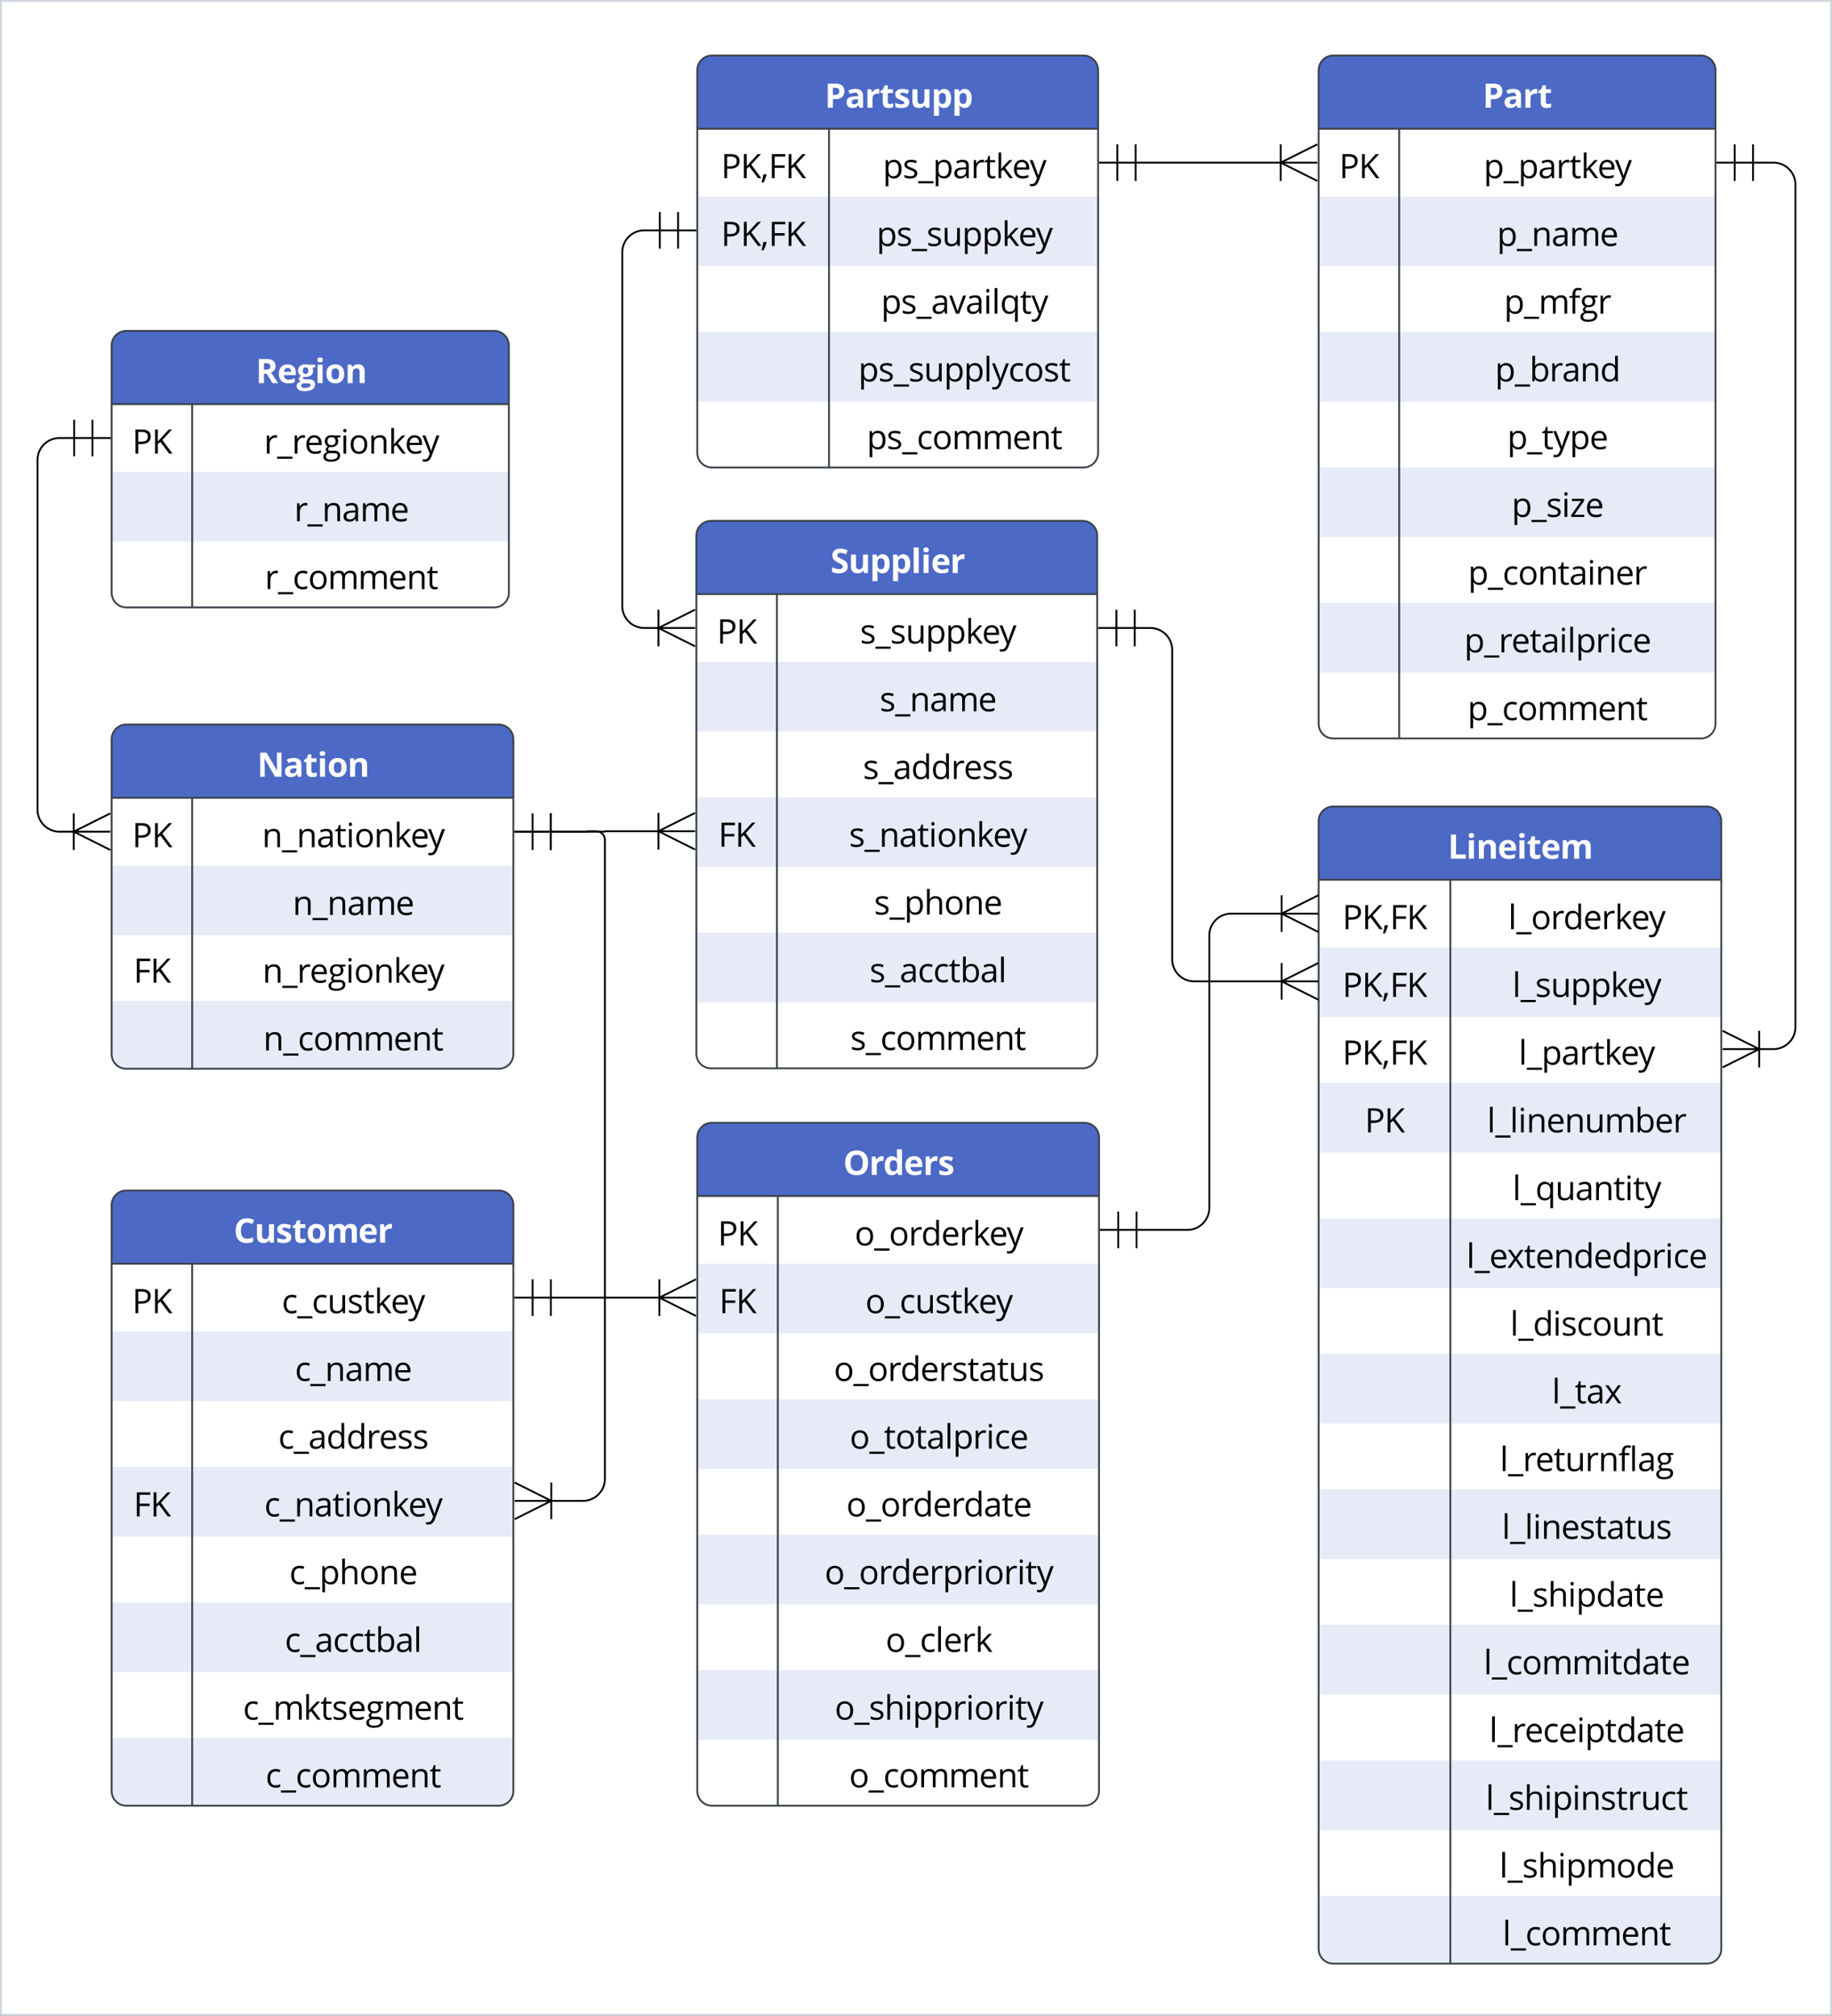 <svg xmlns="http://www.w3.org/2000/svg" xmlns:xlink="http://www.w3.org/1999/xlink" xmlns:lucid="lucid" width="1001" height="1101"><rect width="100%" height="100%" fill="#808080" stroke="none"/><g transform="translate(-3659.5 440.5)" lucid:page-tab-id="0_0"><path d="M3660-440h1000V660H3660z" stroke="#ced4db" fill="#fff"/><path d="M3720.5 217.74a8 8 0 0 1 8-8H3932a8 8 0 0 1 8 8v320a8 8 0 0 1-8 8h-203.5a8 8 0 0 1-8-8z" fill="#fff"/><path d="M3720.5 286.74v38H3940v-38M3720.5 360.74v38H3940v-38M3720.5 434.74v38H3940v-38M3720.5 508.74v29a8 8 0 0 0 8 8H3932a8 8 0 0 0 8-8v-29" fill="#e7eaf7"/><path d="M3720.5 249.74v-32a8 8 0 0 1 8-8H3932a8 8 0 0 1 8 8v32" fill="#4c69c5"/><path d="M3720.5 217.74a8 8 0 0 1 8-8H3932a8 8 0 0 1 8 8v320a8 8 0 0 1-8 8h-203.5a8 8 0 0 1-8-8zM3720.5 249.74H3940M3764.5 249.74v296" stroke="#3a414a" fill="none"/><use xlink:href="#a" transform="matrix(1,0,0,1,3730.5,209.741) translate(56.697 28.497)"/><use xlink:href="#b" transform="matrix(1,0,0,1,3725.5,252.241) translate(6.193 24.497)"/><use xlink:href="#c" transform="matrix(1,0,0,1,3769.5,252.241) translate(43.942 24.497)"/><use xlink:href="#d" transform="matrix(1,0,0,1,3769.5,289.241) translate(51.129 24.497)"/><use xlink:href="#e" transform="matrix(1,0,0,1,3769.5,326.241) translate(42.028 24.497)"/><use xlink:href="#f" transform="matrix(1,0,0,1,3725.5,363.241) translate(6.957 24.497)"/><use xlink:href="#g" transform="matrix(1,0,0,1,3769.5,363.241) translate(34.398 24.497)"/><use xlink:href="#h" transform="matrix(1,0,0,1,3769.5,400.241) translate(48.069 24.497)"/><use xlink:href="#i" transform="matrix(1,0,0,1,3769.5,437.241) translate(45.6 24.497)"/><use xlink:href="#j" transform="matrix(1,0,0,1,3769.5,474.241) translate(22.766 24.497)"/><use xlink:href="#k" transform="matrix(1,0,0,1,3769.5,511.241) translate(35.066 24.497)"/><path d="M4380 8a8 8 0 0 1 8-8h204a8 8 0 0 1 8 8v616a8 8 0 0 1-8 8h-204a8 8 0 0 1-8-8z" fill="#fff"/><path d="M4380 77v38h220V77M4380 151v38h220v-38M4380 225v38h220v-38M4380 299v38h220v-38M4380 373v38h220v-38M4380 447v38h220v-38M4380 521v38h220v-38M4380 595v29a8 8 0 0 0 8 8h204a8 8 0 0 0 8-8v-29" fill="#e7eaf7"/><path d="M4380 40V8a8 8 0 0 1 8-8h204a8 8 0 0 1 8 8v32" fill="#4c69c5"/><path d="M4380 8a8 8 0 0 1 8-8h204a8 8 0 0 1 8 8v616a8 8 0 0 1-8 8h-204a8 8 0 0 1-8-8zM4380 40h220M4451.95 40v592" stroke="#3a414a" fill="none"/><use xlink:href="#l" transform="matrix(1,0,0,1,4390,5.684341886080802e-14) translate(60.621 28.497)"/><use xlink:href="#m" transform="matrix(1,0,0,1,4385,42.5) translate(7.97 24.497)"/><use xlink:href="#n" transform="matrix(1,0,0,1,4456.95,42.5) translate(26.609 24.497)"/><use xlink:href="#m" transform="matrix(1,0,0,1,4385,79.5) translate(7.97 24.497)"/><use xlink:href="#o" transform="matrix(1,0,0,1,4456.95,79.5) translate(28.901 24.497)"/><use xlink:href="#m" transform="matrix(1,0,0,1,4385,116.5) translate(7.97 24.497)"/><use xlink:href="#p" transform="matrix(1,0,0,1,4456.95,116.5) translate(32.334 24.497)"/><use xlink:href="#b" transform="matrix(1,0,0,1,4385,153.5) translate(20.193 24.497)"/><use xlink:href="#q" transform="matrix(1,0,0,1,4456.95,153.5) translate(15.086 24.497)"/><use xlink:href="#r" transform="matrix(1,0,0,1,4456.95,190.5) translate(28.962 24.497)"/><use xlink:href="#s" transform="matrix(1,0,0,1,4456.95,227.5) translate(3.797 24.497)"/><use xlink:href="#t" transform="matrix(1,0,0,1,4456.95,264.5) translate(27.681 24.497)"/><use xlink:href="#u" transform="matrix(1,0,0,1,4456.95,301.5) translate(50.529 24.497)"/><use xlink:href="#v" transform="matrix(1,0,0,1,4456.95,338.5) translate(22.078 24.497)"/><use xlink:href="#w" transform="matrix(1,0,0,1,4456.95,375.5) translate(23.172 24.497)"/><use xlink:href="#x" transform="matrix(1,0,0,1,4456.95,412.5) translate(27.36 24.497)"/><use xlink:href="#y" transform="matrix(1,0,0,1,4456.95,449.5) translate(13.228 24.497)"/><use xlink:href="#z" transform="matrix(1,0,0,1,4456.95,486.5) translate(16.262 24.497)"/><use xlink:href="#A" transform="matrix(1,0,0,1,4456.95,523.5) translate(14.339 24.497)"/><use xlink:href="#B" transform="matrix(1,0,0,1,4456.95,560.5) translate(21.805 24.497)"/><use xlink:href="#C" transform="matrix(1,0,0,1,4456.95,597.5) translate(23.549 24.497)"/><path d="M3720.5-36.76a8 8 0 0 1 8-8H3932a8 8 0 0 1 8 8v172a8 8 0 0 1-8 8h-203.5a8 8 0 0 1-8-8z" fill="#fff"/><path d="M3720.5 32.24v38H3940v-38M3720.5 106.24v29a8 8 0 0 0 8 8H3932a8 8 0 0 0 8-8v-29" fill="#e7eaf7"/><path d="M3720.5-4.76v-32a8 8 0 0 1 8-8H3932a8 8 0 0 1 8 8v32" fill="#4c69c5"/><path d="M3720.5-36.76a8 8 0 0 1 8-8H3932a8 8 0 0 1 8 8v172a8 8 0 0 1-8 8h-203.5a8 8 0 0 1-8-8zM3720.5-4.76H3940M3764.5-4.76v148" stroke="#3a414a" fill="none"/><use xlink:href="#D" transform="matrix(1,0,0,1,3730.5,-44.759) translate(69.488 28.497)"/><use xlink:href="#b" transform="matrix(1,0,0,1,3725.5,-2.259) translate(6.193 24.497)"/><use xlink:href="#E" transform="matrix(1,0,0,1,3769.5,-2.259) translate(33.174 24.497)"/><use xlink:href="#F" transform="matrix(1,0,0,1,3769.5,34.741) translate(49.905 24.497)"/><use xlink:href="#f" transform="matrix(1,0,0,1,3725.5,71.741) translate(6.957 24.497)"/><use xlink:href="#G" transform="matrix(1,0,0,1,3769.5,71.741) translate(33.404 24.497)"/><use xlink:href="#H" transform="matrix(1,0,0,1,3769.5,108.741) translate(33.842 24.497)"/><path d="M4040.5 180.74a8 8 0 0 1 8-8H4252a8 8 0 0 1 8 8v357a8 8 0 0 1-8 8h-203.5a8 8 0 0 1-8-8z" fill="#fff"/><path d="M4040.5 249.74v38H4260v-38M4040.5 323.74v38H4260v-38M4040.5 397.74v38H4260v-38M4040.5 471.74v38H4260v-38" fill="#e7eaf7"/><path d="M4040.5 212.74v-32a8 8 0 0 1 8-8H4252a8 8 0 0 1 8 8v32" fill="#4c69c5"/><path d="M4040.5 180.74a8 8 0 0 1 8-8H4252a8 8 0 0 1 8 8v357a8 8 0 0 1-8 8h-203.5a8 8 0 0 1-8-8zM4040.5 212.74H4260M4084.5 212.74v333" stroke="#3a414a" fill="none"/><use xlink:href="#I" transform="matrix(1,0,0,1,4050.496,172.741) translate(69.735 28.497)"/><use xlink:href="#b" transform="matrix(1,0,0,1,4045.496,215.241) translate(6.193 24.497)"/><use xlink:href="#J" transform="matrix(1,0,0,1,4089.496,215.241) translate(36.989 24.497)"/><use xlink:href="#f" transform="matrix(1,0,0,1,4045.496,252.241) translate(6.957 24.497)"/><use xlink:href="#K" transform="matrix(1,0,0,1,4089.496,252.241) translate(42.805 24.497)"/><use xlink:href="#L" transform="matrix(1,0,0,1,4089.496,289.241) translate(25.609 24.497)"/><use xlink:href="#M" transform="matrix(1,0,0,1,4089.496,326.241) translate(34.267 24.497)"/><use xlink:href="#N" transform="matrix(1,0,0,1,4089.496,363.241) translate(32.427 24.497)"/><use xlink:href="#O" transform="matrix(1,0,0,1,4089.496,400.241) translate(20.578 24.497)"/><use xlink:href="#P" transform="matrix(1,0,0,1,4089.496,437.241) translate(53.885 24.497)"/><use xlink:href="#Q" transform="matrix(1,0,0,1,4089.496,474.241) translate(26.069 24.497)"/><use xlink:href="#R" transform="matrix(1,0,0,1,4089.496,511.241) translate(33.929 24.497)"/><path d="M4380-402.17a8 8 0 0 1 8-8h200.84a8 8 0 0 1 8 8v357a8 8 0 0 1-8 8H4388a8 8 0 0 1-8-8z" fill="#fff"/><path d="M4380-333.17v38h216.84v-38M4380-259.17v38h216.84v-38M4380-185.17v38h216.84v-38M4380-111.17v38h216.84v-38" fill="#e7eaf7"/><path d="M4380-370.17v-32a8 8 0 0 1 8-8h200.84a8 8 0 0 1 8 8v32" fill="#4c69c5"/><path d="M4380-402.17a8 8 0 0 1 8-8h200.84a8 8 0 0 1 8 8v357a8 8 0 0 1-8 8H4388a8 8 0 0 1-8-8zM4380-370.17h216.84M4424-370.17v333" stroke="#3a414a" fill="none"/><use xlink:href="#S" transform="matrix(1,0,0,1,4390,-410.173) translate(79.655 28.497)"/><use xlink:href="#b" transform="matrix(1,0,0,1,4385,-367.673) translate(6.193 24.497)"/><use xlink:href="#T" transform="matrix(1,0,0,1,4429,-367.673) translate(41.135 24.497)"/><use xlink:href="#U" transform="matrix(1,0,0,1,4429,-330.673) translate(48.414 24.497)"/><use xlink:href="#V" transform="matrix(1,0,0,1,4429,-293.673) translate(52.29 24.497)"/><use xlink:href="#W" transform="matrix(1,0,0,1,4429,-256.673) translate(47.325 24.497)"/><use xlink:href="#X" transform="matrix(1,0,0,1,4429,-219.673) translate(54.017 24.497)"/><use xlink:href="#Y" transform="matrix(1,0,0,1,4429,-182.673) translate(56.435 24.497)"/><use xlink:href="#Z" transform="matrix(1,0,0,1,4429,-145.673) translate(32.611 24.497)"/><use xlink:href="#aa" transform="matrix(1,0,0,1,4429,-108.673) translate(30.51 24.497)"/><use xlink:href="#ab" transform="matrix(1,0,0,1,4429,-71.673) translate(32.351 24.497)"/><path d="M4040.5-402.17a8 8 0 0 1 8-8h203a8 8 0 0 1 8 8v209a8 8 0 0 1-8 8h-203a8 8 0 0 1-8-8z" fill="#fff"/><path d="M4040.5-333.17v38h219v-38M4040.5-259.17v38h219v-38" fill="#e7eaf7"/><path d="M4040.5-370.17v-32a8 8 0 0 1 8-8h203a8 8 0 0 1 8 8v32" fill="#4c69c5"/><path d="M4040.5-402.17a8 8 0 0 1 8-8h203a8 8 0 0 1 8 8v209a8 8 0 0 1-8 8h-203a8 8 0 0 1-8-8zM4040.5-370.17h219M4112.45-370.17v185" stroke="#3a414a" fill="none"/><use xlink:href="#ac" transform="matrix(1,0,0,1,4050.496,-410.173) translate(59.644 28.497)"/><use xlink:href="#m" transform="matrix(1,0,0,1,4045.496,-367.673) translate(7.97 24.497)"/><use xlink:href="#ad" transform="matrix(1,0,0,1,4117.446,-367.673) translate(24.395 24.497)"/><use xlink:href="#m" transform="matrix(1,0,0,1,4045.496,-330.673) translate(7.97 24.497)"/><use xlink:href="#ae" transform="matrix(1,0,0,1,4117.446,-330.673) translate(20.962 24.497)"/><use xlink:href="#af" transform="matrix(1,0,0,1,4117.446,-293.673) translate(23.427 24.497)"/><use xlink:href="#ag" transform="matrix(1,0,0,1,4117.446,-256.673) translate(11.031 24.497)"/><use xlink:href="#ah" transform="matrix(1,0,0,1,4117.446,-219.673) translate(15.61 24.497)"/><path d="M3720.5-251.76a8 8 0 0 1 8-8h201.04a8 8 0 0 1 8 8v135a8 8 0 0 1-8 8H3728.5a8 8 0 0 1-8-8z" fill="#fff"/><path d="M3720.5-182.76v38h217.04v-38" fill="#e7eaf7"/><path d="M3720.5-219.76v-32a8 8 0 0 1 8-8h201.04a8 8 0 0 1 8 8v32" fill="#4c69c5"/><path d="M3720.5-251.76a8 8 0 0 1 8-8h201.04a8 8 0 0 1 8 8v135a8 8 0 0 1-8 8H3728.5a8 8 0 0 1-8-8zM3720.5-219.76h217.04M3764.5-219.76v111" stroke="#3a414a" fill="none"/><use xlink:href="#ai" transform="matrix(1,0,0,1,3730.5,-259.759) translate(68.8 28.497)"/><use xlink:href="#b" transform="matrix(1,0,0,1,3725.5,-217.259) translate(6.193 24.497)"/><use xlink:href="#aj" transform="matrix(1,0,0,1,3769.5,-217.259) translate(34.231 24.497)"/><use xlink:href="#ak" transform="matrix(1,0,0,1,3769.5,-180.259) translate(50.733 24.497)"/><use xlink:href="#al" transform="matrix(1,0,0,1,3769.5,-143.259) translate(34.669 24.497)"/><path d="M4040-148a8 8 0 0 1 8-8h203a8 8 0 0 1 8 8v283a8 8 0 0 1-8 8h-203a8 8 0 0 1-8-8z" fill="#fff"/><path d="M4040-79v38h219v-38M4040-5v38h219V-5M4040 69v38h219V69" fill="#e7eaf7"/><path d="M4040-116v-32a8 8 0 0 1 8-8h203a8 8 0 0 1 8 8v32" fill="#4c69c5"/><path d="M4040-148a8 8 0 0 1 8-8h203a8 8 0 0 1 8 8v283a8 8 0 0 1-8 8h-203a8 8 0 0 1-8-8zM4040-116h219M4084-116v259" stroke="#3a414a" fill="none"/><use xlink:href="#am" transform="matrix(1,0,0,1,4050,-156.012) translate(63.299 28.497)"/><use xlink:href="#b" transform="matrix(1,0,0,1,4045,-113.512) translate(6.193 24.497)"/><use xlink:href="#an" transform="matrix(1,0,0,1,4089,-113.512) translate(40.409 24.497)"/><use xlink:href="#ao" transform="matrix(1,0,0,1,4089,-76.512) translate(51.121 24.497)"/><use xlink:href="#ap" transform="matrix(1,0,0,1,4089,-39.512) translate(42.019 24.497)"/><use xlink:href="#f" transform="matrix(1,0,0,1,4045,-2.512) translate(6.957 24.497)"/><use xlink:href="#aq" transform="matrix(1,0,0,1,4089,-2.512) translate(34.389 24.497)"/><use xlink:href="#ar" transform="matrix(1,0,0,1,4089,34.488) translate(48.061 24.497)"/><use xlink:href="#as" transform="matrix(1,0,0,1,4089,71.488) translate(45.591 24.497)"/><use xlink:href="#at" transform="matrix(1,0,0,1,4089,108.488) translate(35.057 24.497)"/><path d="M3700-201.26h-8a12 12 0 0 0-12 12v191a12 12 0 0 0 12 12h8M3720-201.26h-20m10-10v20m-10-20v20M3719.78 13.74h-20m20-10l-20 10m20 10l-20-10m0-10v20M3960.5 13.74h29.37a.13.13 0 0 0 .13-.13v.02a.13.13 0 0 1 .13-.13h29.37M3940.5 13.74h20m-10 10v-20m10 20v-20M4039.28 13.5h-20m20-10l-20 10m20 10l-20-10m0-10v20M4020-314.67h-8.5a12 12 0 0 0-12 12v193.16a12 12 0 0 0 12 12h8M4040-314.67h-20m10-10v20m-10-20v20M4039.28-97.5h-20m20-10l-20 10m20 10l-20-10m0-10v20M4280-351.67h79.5M4260-351.67h20m-10 10v-20m10 20v-20M4379.27-351.67h-20m20-10l-20 10m20 10l-20-10m0-10v20" stroke="#000" fill="none"/><path d="M3960.5 13.74h19.87a.13.13 0 0 0 .13-.13v.02a.13.13 0 0 1 .13-.13h4.62a4.75 4.75 0 0 1 4.75 4.74v349a12 12 0 0 1-12 12h-17.5M3940.5 13.74h20m0 10v-20M3940.72 379.24h20m-20 10l20-10m-20-10l20 10m0 10v-20M3960.5 268.24h59.5M3940.5 268.24h20m-10 10v-20m10 20v-20M4039.77 268.24h-20m20-10l-20 10m20 10l-20-10m0-10v20M4280.5 231.24h27.75a12 12 0 0 0 12-12V70.5a12 12 0 0 1 12-12H4360M4260.5 231.24h20m-10 10v-20m10 20v-20M4379.78 58.5h-20m20-10l-20 10m20 10l-20-10m0-10v20M4617.34-351.67h11.16a12 12 0 0 1 12 12V120.5a12 12 0 0 1-12 12h-8M4597.34-351.67h20m-10 10v-20m10 20v-20M4600.72 132.5h20m-20 10l20-10m-20-10l20 10m0 10v-20" stroke="#000" fill="none"/><path d="M4279.5-97.5h8.5a12 12 0 0 1 12 12v169a12 12 0 0 0 12 12h48M4259.5-97.5h20m-10 10v-20m10 20v-20M4379.78 95.5h-20m20-10l-20 10m20 10l-20-10m0-10v20" stroke="#000" fill="none"/><defs><path fill="#fff" d="M1133-1128c-95-42-202-97-328-97-258 0-367 218-367 498 0 326 122 489 367 489 103 0 227-26 373-77v260C1058-5 924 20 776 20c-443 0-662-290-657-749 5-455 236-754 686-754 142 0 285 34 428 103" id="au"/><path fill="#fff" d="M639-223c202 0 242-139 242-369v-526h305V0H952l-41-143h-16C834-43 709 20 551 20c-263 0-397-147-397-409v-729h305v653c1 148 42 242 180 242" id="av"/><path fill="#fff" d="M836-831c-99-39-182-77-306-82-139-6-173 83-92 144 51 39 327 139 383 188 71 62 119 126 119 249C940-74 747 21 463 20 305 20 202 0 94-45v-252c93 45 253 94 379 94 111 0 166-32 166-96 0-68-41-76-98-109-79-46-276-119-333-167-74-61-116-125-116-252 0-368 555-367 836-224" id="aw"/><path fill="#fff" d="M498-350c-2 85 52 126 133 127 53 0 117-12 192-35v227C747 3 654 20 543 20c-247 0-350-124-350-370v-539H47v-129l168-102 88-236h195v238h313v229H498v539" id="ax"/><path fill="#fff" d="M633-893c-183 0-230 133-230 332s48 336 232 336c183 0 229-137 229-336s-47-332-231-332zm4-246c347 5 535 225 539 578S978 25 631 20C283 15 96-208 92-561c-4-355 196-583 545-578" id="ay"/><path fill="#fff" d="M1384-895c-176 0-222 133-223 334V0H856v-653c-1-144-37-242-168-242-78 0-135 29-170 86s-53 152-53 283V0H160v-1118h233l41 143h17c56-98 174-164 325-164 167 0 281 55 340 164h27c55-99 179-165 330-164 265 2 385 133 385 410V0h-306v-653c-1-144-37-242-168-242" id="az"/><path fill="#fff" d="M836-686c0-141-77-236-213-236-140 0-206 98-215 236h428zm223 627C946-4 838 19 666 20 308 22 92-191 92-551c0-356 187-588 529-588 314 0 504 195 501 508v148H401c5 169 104 277 279 276 158-2 261-33 379-88v236" id="aA"/><path fill="#fff" d="M451-930c71-134 228-244 436-200l-23 286c-220-45-399 61-399 275V0H160v-1118h231l45 188h15" id="aB"/><g id="a"><use transform="matrix(0.009,0,0,0.009,0,0)" xlink:href="#au"/><use transform="matrix(0.009,0,0,0.009,11.328,0)" xlink:href="#av"/><use transform="matrix(0.009,0,0,0.009,23.012,0)" xlink:href="#aw"/><use transform="matrix(0.009,0,0,0.009,31.849,0)" xlink:href="#ax"/><use transform="matrix(0.009,0,0,0.009,39.566,0)" xlink:href="#ay"/><use transform="matrix(0.009,0,0,0.009,50.573,0)" xlink:href="#az"/><use transform="matrix(0.009,0,0,0.009,68.03,0)" xlink:href="#aA"/><use transform="matrix(0.009,0,0,0.009,78.533,0)" xlink:href="#aB"/></g><path d="M1128-1036c0 321-241 464-585 461H371V0H201v-1462h379c365 0 548 142 548 426zm-176 8c0-218-150-286-391-287H371v594h153c270-3 428-62 428-307" id="aC"/><path d="M1257 0h-200L524-709 371-573V0H201v-1462h170v725l663-725h201L647-827" id="aD"/><g id="b"><use transform="matrix(0.009,0,0,0.009,0,0)" xlink:href="#aC"/><use transform="matrix(0.009,0,0,0.009,10.703,0)" xlink:href="#aD"/></g><path d="M287-543c-1 247 91 418 323 418 91 0 185-20 281-59v147C818 1 725 20 614 20c-329 0-499-221-499-561 0-349 172-575 510-575 96 0 221 26 282 57l-51 141c-61-25-157-50-235-51-223 0-334 142-334 426" id="aE"/><path d="M922 315H-4V184h926v131" id="aF"/><path d="M563 20c-271 0-399-123-399-399v-717h168v711c1 177 76 266 252 266 250 0 331-135 331-401v-576h166V0H944l-24-147h-9C848-44 724 20 563 20" id="aG"/><path d="M502-977c-130 0-238 32-238 139 0 75 39 101 95 134 33 19 97 46 192 81 130 48 217 95 263 143s69 108 69 181C883-73 695 20 449 20 304 20 190-3 109-49v-154c91 47 216 86 344 86 149 0 270-36 270-168 0-43-21-76-55-109-56-55-367-158-434-208-74-55-128-109-128-225 0-327 490-342 754-217l-59 135c-110-45-210-68-299-68" id="aH"/><path d="M354-322c-2 123 60 204 176 205 51 1 114-10 150-20v127C647 7 557 20 506 20 294 20 188-92 188-315v-652H31v-80l157-69 70-234h96v254h318v129H354v645" id="aI"/><path d="M340-561c134-179 332-366 485-535h197L578-629 1053 0H852L465-518 340-410V0H176v-1556h164c-4 336 9 669-8 995h8" id="aJ"/><path d="M995-51C878-2 799 19 639 20c-329 2-524-221-524-559 0-326 172-577 481-577 278 0 451 210 446 493v105H287c4 242 121 392 358 393 118 0 235-25 350-74v148zM864-653c2-195-85-324-270-324-190 0-288 139-303 324h573" id="aK"/><path d="M526-162c88-293 120-356 326-934h178L559 152c-47 123-102 209-163 262-93 80-237 94-380 61V342c184 39 305-9 367-180L444 6 2-1096h178c103 283 263 645 338 934h8" id="aL"/><g id="c"><use transform="matrix(0.009,0,0,0.009,0,0)" xlink:href="#aE"/><use transform="matrix(0.009,0,0,0.009,8.464,0)" xlink:href="#aF"/><use transform="matrix(0.009,0,0,0.009,16.432,0)" xlink:href="#aE"/><use transform="matrix(0.009,0,0,0.009,24.896,0)" xlink:href="#aG"/><use transform="matrix(0.009,0,0,0.009,35.807,0)" xlink:href="#aH"/><use transform="matrix(0.009,0,0,0.009,44.288,0)" xlink:href="#aI"/><use transform="matrix(0.009,0,0,0.009,50.564,0)" xlink:href="#aJ"/><use transform="matrix(0.009,0,0,0.009,59.54,0)" xlink:href="#aK"/><use transform="matrix(0.009,0,0,0.009,69.158,0)" xlink:href="#aL"/></g><path d="M694-1116c270 0 399 125 398 401V0H926v-709c-1-177-76-266-252-266-250 0-332 133-332 400V0H176v-1096h135l27 150h8c62-101 190-170 348-170" id="aM"/><path d="M588-1114c260 0 384 106 385 366V0H850l-33-156h-8C708-34 639 17 442 20 231 23 94-94 94-303c0-221 177-337 531-348l186-6c11-203-40-320-233-320-91 0-195 28-310 84l-51-127c97-53 229-94 371-94zM268-301c-1 123 81 184 207 184 203 0 334-120 332-323v-99c-257 14-539-7-539 238" id="aN"/><path d="M1368-1116c259 2 372 131 371 401V0h-166v-713c0-168-66-262-230-262-221 0-303 131-303 363V0H874v-713c-1-169-66-262-231-262-235 0-301 142-301 400V0H176v-1096h135l27 150h8c56-99 174-170 324-170 171 0 283 62 336 186h8c60-108 189-187 354-186" id="aO"/><g id="d"><use transform="matrix(0.009,0,0,0.009,0,0)" xlink:href="#aE"/><use transform="matrix(0.009,0,0,0.009,8.464,0)" xlink:href="#aF"/><use transform="matrix(0.009,0,0,0.009,16.432,0)" xlink:href="#aM"/><use transform="matrix(0.009,0,0,0.009,27.344,0)" xlink:href="#aN"/><use transform="matrix(0.009,0,0,0.009,37.231,0)" xlink:href="#aO"/><use transform="matrix(0.009,0,0,0.009,53.767,0)" xlink:href="#aK"/></g><path d="M115-545c0-330 146-571 454-571 149 0 263 54 342 162h13c-20-185-8-401-11-602h166V0H944l-22-147h-9C836-36 722 20 569 20c-309 0-454-234-454-565zm172 2c0 249 78 424 303 424 257 0 327-150 323-426-4-282-68-432-325-432-220 0-301 191-301 434" id="aP"/><path d="M340-893c80-153 237-262 467-211l-23 154c-45-10-85-15-120-15-184-3-322 182-322 377V0H176v-1096h137l19 203h8" id="aQ"/><g id="e"><use transform="matrix(0.009,0,0,0.009,0,0)" xlink:href="#aE"/><use transform="matrix(0.009,0,0,0.009,8.464,0)" xlink:href="#aF"/><use transform="matrix(0.009,0,0,0.009,16.432,0)" xlink:href="#aN"/><use transform="matrix(0.009,0,0,0.009,26.319,0)" xlink:href="#aP"/><use transform="matrix(0.009,0,0,0.009,37.214,0)" xlink:href="#aP"/><use transform="matrix(0.009,0,0,0.009,48.108,0)" xlink:href="#aQ"/><use transform="matrix(0.009,0,0,0.009,55.009,0)" xlink:href="#aK"/><use transform="matrix(0.009,0,0,0.009,64.983,0)" xlink:href="#aH"/><use transform="matrix(0.009,0,0,0.009,73.464,0)" xlink:href="#aH"/></g><path d="M371 0H201v-1462h815v151H371v535h606v151H371V0" id="aR"/><g id="f"><use transform="matrix(0.009,0,0,0.009,0,0)" xlink:href="#aR"/><use transform="matrix(0.009,0,0,0.009,9.175,0)" xlink:href="#aD"/></g><path d="M342 0H176v-1096h166V0zm-82-1282c-61 0-98-43-98-111 0-69 36-110 98-110 59 0 98 43 98 110s-39 111-98 111" id="aS"/><path d="M621-1116c316 0 501 239 501 567 0 339-180 575-508 569S119-212 115-549c-4-339 178-567 506-567zm-5 141c-239 0-329 168-329 426 0 255 93 430 331 430s332-174 332-430-95-426-334-426" id="aT"/><g id="g"><use transform="matrix(0.009,0,0,0.009,0,0)" xlink:href="#aE"/><use transform="matrix(0.009,0,0,0.009,8.464,0)" xlink:href="#aF"/><use transform="matrix(0.009,0,0,0.009,16.432,0)" xlink:href="#aM"/><use transform="matrix(0.009,0,0,0.009,27.344,0)" xlink:href="#aN"/><use transform="matrix(0.009,0,0,0.009,37.231,0)" xlink:href="#aI"/><use transform="matrix(0.009,0,0,0.009,43.507,0)" xlink:href="#aS"/><use transform="matrix(0.009,0,0,0.009,48.003,0)" xlink:href="#aT"/><use transform="matrix(0.009,0,0,0.009,58.741,0)" xlink:href="#aM"/><use transform="matrix(0.009,0,0,0.009,69.653,0)" xlink:href="#aJ"/><use transform="matrix(0.009,0,0,0.009,78.628,0)" xlink:href="#aK"/><use transform="matrix(0.009,0,0,0.009,88.247,0)" xlink:href="#aL"/></g><path d="M1141-549c0 329-147 569-455 569-159 0-273-61-344-161h-12c23 199 7 418 12 633H176v-1588h135l23 150h8c77-108 175-170 344-170 311 0 455 237 455 567zm-172-2c0-242-88-424-307-424-256 0-323 154-320 426 3 280 68 430 324 430 213 0 303-196 303-432" id="aU"/><path d="M690-1114c271 2 402 123 402 399V0H926v-709c-1-177-76-266-252-266-251 0-332 135-332 402V0H176v-1556h166c-4 200 8 426-8 612h10c61-100 187-171 346-170" id="aV"/><g id="h"><use transform="matrix(0.009,0,0,0.009,0,0)" xlink:href="#aE"/><use transform="matrix(0.009,0,0,0.009,8.464,0)" xlink:href="#aF"/><use transform="matrix(0.009,0,0,0.009,16.432,0)" xlink:href="#aU"/><use transform="matrix(0.009,0,0,0.009,27.326,0)" xlink:href="#aV"/><use transform="matrix(0.009,0,0,0.009,38.238,0)" xlink:href="#aT"/><use transform="matrix(0.009,0,0,0.009,48.976,0)" xlink:href="#aM"/><use transform="matrix(0.009,0,0,0.009,59.887,0)" xlink:href="#aK"/></g><path d="M686 20c-159 0-273-61-344-161h-12L295 0H176v-1556h166c-2 198 6 423-8 606h8c77-109 192-164 344-164 310 0 455 234 455 565 0 329-147 569-455 569zm283-571c0-257-72-424-307-424-256 0-320 146-320 426s68 430 324 430c228 0 303-184 303-432" id="aW"/><path d="M342 0H176v-1556h166V0" id="aX"/><g id="i"><use transform="matrix(0.009,0,0,0.009,0,0)" xlink:href="#aE"/><use transform="matrix(0.009,0,0,0.009,8.464,0)" xlink:href="#aF"/><use transform="matrix(0.009,0,0,0.009,16.432,0)" xlink:href="#aN"/><use transform="matrix(0.009,0,0,0.009,26.319,0)" xlink:href="#aE"/><use transform="matrix(0.009,0,0,0.009,34.783,0)" xlink:href="#aE"/><use transform="matrix(0.009,0,0,0.009,43.247,0)" xlink:href="#aI"/><use transform="matrix(0.009,0,0,0.009,49.523,0)" xlink:href="#aW"/><use transform="matrix(0.009,0,0,0.009,60.417,0)" xlink:href="#aN"/><use transform="matrix(0.009,0,0,0.009,70.304,0)" xlink:href="#aX"/></g><path d="M125-741c0-247 161-377 414-375 57 0 109 7 155 20h379v105l-203 24c37 48 72 129 72 219 0 255-227 390-504 345-71 37-106 84-106 141 0 78 66 88 164 88h194c219-1 369 87 369 293 0 121-49 213-146 277s-239 96-426 96c-250 0-448-83-448-306C39 36 147-58 283-86c-52-23-102-79-99-152 4-104 57-143 133-192-107-42-192-164-192-311zM438-25c-143-1-242 70-239 209s131 181 290 181c139 0 242-21 309-63s101-98 101-169c0-147-88-158-262-158H438zm94-970c-158 0-243 88-243 250 0 153 93 233 246 233 162 0 243-79 243-236 0-165-82-247-246-247" id="aY"/><g id="j"><use transform="matrix(0.009,0,0,0.009,0,0)" xlink:href="#aE"/><use transform="matrix(0.009,0,0,0.009,8.464,0)" xlink:href="#aF"/><use transform="matrix(0.009,0,0,0.009,16.432,0)" xlink:href="#aO"/><use transform="matrix(0.009,0,0,0.009,32.969,0)" xlink:href="#aJ"/><use transform="matrix(0.009,0,0,0.009,42.3,0)" xlink:href="#aI"/><use transform="matrix(0.009,0,0,0.009,48.576,0)" xlink:href="#aH"/><use transform="matrix(0.009,0,0,0.009,57.057,0)" xlink:href="#aK"/><use transform="matrix(0.009,0,0,0.009,67.031,0)" xlink:href="#aY"/><use transform="matrix(0.009,0,0,0.009,76.771,0)" xlink:href="#aO"/><use transform="matrix(0.009,0,0,0.009,93.307,0)" xlink:href="#aK"/><use transform="matrix(0.009,0,0,0.009,103.281,0)" xlink:href="#aM"/><use transform="matrix(0.009,0,0,0.009,114.193,0)" xlink:href="#aI"/></g><g id="k"><use transform="matrix(0.009,0,0,0.009,0,0)" xlink:href="#aE"/><use transform="matrix(0.009,0,0,0.009,8.464,0)" xlink:href="#aF"/><use transform="matrix(0.009,0,0,0.009,16.432,0)" xlink:href="#aE"/><use transform="matrix(0.009,0,0,0.009,24.896,0)" xlink:href="#aT"/><use transform="matrix(0.009,0,0,0.009,35.634,0)" xlink:href="#aO"/><use transform="matrix(0.009,0,0,0.009,52.17,0)" xlink:href="#aO"/><use transform="matrix(0.009,0,0,0.009,68.707,0)" xlink:href="#aK"/><use transform="matrix(0.009,0,0,0.009,78.681,0)" xlink:href="#aM"/><use transform="matrix(0.009,0,0,0.009,89.592,0)" xlink:href="#aI"/></g><path fill="#fff" d="M184 0v-1462h310v1206h593V0H184" id="aZ"/><path fill="#fff" d="M479-1407c-1 99-61 150-166 150-111 0-166-50-166-150 0-99 55-149 166-149s166 50 166 149zM465 0H160v-1118h305V0" id="ba"/><path fill="#fff" d="M795-1139c261-1 398 148 397 410V0H887v-653c-1-148-42-242-180-242-202 0-242 139-242 369V0H160v-1118h233l41 143h17c62-102 185-163 344-164" id="bb"/><g id="l"><use transform="matrix(0.009,0,0,0.009,0,0)" xlink:href="#aZ"/><use transform="matrix(0.009,0,0,0.009,10.043,0)" xlink:href="#ba"/><use transform="matrix(0.009,0,0,0.009,15.469,0)" xlink:href="#bb"/><use transform="matrix(0.009,0,0,0.009,27.153,0)" xlink:href="#aA"/><use transform="matrix(0.009,0,0,0.009,37.656,0)" xlink:href="#ba"/><use transform="matrix(0.009,0,0,0.009,43.082,0)" xlink:href="#ax"/><use transform="matrix(0.009,0,0,0.009,50.799,0)" xlink:href="#aA"/><use transform="matrix(0.009,0,0,0.009,61.302,0)" xlink:href="#az"/></g><path d="M63 264c30-115 88-378 105-502h182l15 23C327-69 250 132 188 264H63" id="bc"/><g id="m"><use transform="matrix(0.009,0,0,0.009,0,0)" xlink:href="#aC"/><use transform="matrix(0.009,0,0,0.009,10.703,0)" xlink:href="#aD"/><use transform="matrix(0.009,0,0,0.009,21.615,0)" xlink:href="#bc"/><use transform="matrix(0.009,0,0,0.009,25.972,0)" xlink:href="#aR"/><use transform="matrix(0.009,0,0,0.009,35.148,0)" xlink:href="#aD"/></g><g id="n"><use transform="matrix(0.009,0,0,0.009,0,0)" xlink:href="#aX"/><use transform="matrix(0.009,0,0,0.009,4.497,0)" xlink:href="#aF"/><use transform="matrix(0.009,0,0,0.009,12.465,0)" xlink:href="#aT"/><use transform="matrix(0.009,0,0,0.009,23.203,0)" xlink:href="#aQ"/><use transform="matrix(0.009,0,0,0.009,30.104,0)" xlink:href="#aP"/><use transform="matrix(0.009,0,0,0.009,40.998,0)" xlink:href="#aK"/><use transform="matrix(0.009,0,0,0.009,50.972,0)" xlink:href="#aQ"/><use transform="matrix(0.009,0,0,0.009,58.229,0)" xlink:href="#aJ"/><use transform="matrix(0.009,0,0,0.009,67.205,0)" xlink:href="#aK"/><use transform="matrix(0.009,0,0,0.009,76.823,0)" xlink:href="#aL"/></g><g id="o"><use transform="matrix(0.009,0,0,0.009,0,0)" xlink:href="#aX"/><use transform="matrix(0.009,0,0,0.009,4.497,0)" xlink:href="#aF"/><use transform="matrix(0.009,0,0,0.009,12.465,0)" xlink:href="#aH"/><use transform="matrix(0.009,0,0,0.009,20.946,0)" xlink:href="#aG"/><use transform="matrix(0.009,0,0,0.009,31.858,0)" xlink:href="#aU"/><use transform="matrix(0.009,0,0,0.009,42.752,0)" xlink:href="#aU"/><use transform="matrix(0.009,0,0,0.009,53.646,0)" xlink:href="#aJ"/><use transform="matrix(0.009,0,0,0.009,62.622,0)" xlink:href="#aK"/><use transform="matrix(0.009,0,0,0.009,72.24,0)" xlink:href="#aL"/></g><g id="p"><use transform="matrix(0.009,0,0,0.009,0,0)" xlink:href="#aX"/><use transform="matrix(0.009,0,0,0.009,4.497,0)" xlink:href="#aF"/><use transform="matrix(0.009,0,0,0.009,12.465,0)" xlink:href="#aU"/><use transform="matrix(0.009,0,0,0.009,23.359,0)" xlink:href="#aN"/><use transform="matrix(0.009,0,0,0.009,33.247,0)" xlink:href="#aQ"/><use transform="matrix(0.009,0,0,0.009,40.503,0)" xlink:href="#aI"/><use transform="matrix(0.009,0,0,0.009,46.78,0)" xlink:href="#aJ"/><use transform="matrix(0.009,0,0,0.009,55.755,0)" xlink:href="#aK"/><use transform="matrix(0.009,0,0,0.009,65.373,0)" xlink:href="#aL"/></g><g id="q"><use transform="matrix(0.009,0,0,0.009,0,0)" xlink:href="#aX"/><use transform="matrix(0.009,0,0,0.009,4.497,0)" xlink:href="#aF"/><use transform="matrix(0.009,0,0,0.009,12.465,0)" xlink:href="#aX"/><use transform="matrix(0.009,0,0,0.009,16.962,0)" xlink:href="#aS"/><use transform="matrix(0.009,0,0,0.009,21.458,0)" xlink:href="#aM"/><use transform="matrix(0.009,0,0,0.009,32.37,0)" xlink:href="#aK"/><use transform="matrix(0.009,0,0,0.009,42.344,0)" xlink:href="#aM"/><use transform="matrix(0.009,0,0,0.009,53.255,0)" xlink:href="#aG"/><use transform="matrix(0.009,0,0,0.009,64.167,0)" xlink:href="#aO"/><use transform="matrix(0.009,0,0,0.009,80.703,0)" xlink:href="#aW"/><use transform="matrix(0.009,0,0,0.009,91.597,0)" xlink:href="#aK"/><use transform="matrix(0.009,0,0,0.009,101.571,0)" xlink:href="#aQ"/></g><path d="M287-543c0 246 78 424 303 424 259 0 323-148 323-426 0-279-71-432-325-432-220 0-301 191-301 434zm-172-2c0-328 147-571 454-571 150 0 265 57 346 170h9l24-150h131V492H913c5-208-11-450 11-639h-13C834-36 719 20 565 20c-305 0-450-240-450-565" id="bd"/><g id="r"><use transform="matrix(0.009,0,0,0.009,0,0)" xlink:href="#aX"/><use transform="matrix(0.009,0,0,0.009,4.497,0)" xlink:href="#aF"/><use transform="matrix(0.009,0,0,0.009,12.465,0)" xlink:href="#bd"/><use transform="matrix(0.009,0,0,0.009,23.359,0)" xlink:href="#aG"/><use transform="matrix(0.009,0,0,0.009,34.271,0)" xlink:href="#aN"/><use transform="matrix(0.009,0,0,0.009,44.158,0)" xlink:href="#aM"/><use transform="matrix(0.009,0,0,0.009,55.069,0)" xlink:href="#aI"/><use transform="matrix(0.009,0,0,0.009,61.345,0)" xlink:href="#aS"/><use transform="matrix(0.009,0,0,0.009,65.842,0)" xlink:href="#aI"/><use transform="matrix(0.009,0,0,0.009,72.118,0)" xlink:href="#aL"/></g><path d="M440-561L59-1096h189l289 420 288-420h187L631-561 1032 0H844L537-444 227 0H39" id="be"/><g id="s"><use transform="matrix(0.009,0,0,0.009,0,0)" xlink:href="#aX"/><use transform="matrix(0.009,0,0,0.009,4.497,0)" xlink:href="#aF"/><use transform="matrix(0.009,0,0,0.009,12.465,0)" xlink:href="#aK"/><use transform="matrix(0.009,0,0,0.009,22.083,0)" xlink:href="#be"/><use transform="matrix(0.009,0,0,0.009,31.398,0)" xlink:href="#aI"/><use transform="matrix(0.009,0,0,0.009,37.674,0)" xlink:href="#aK"/><use transform="matrix(0.009,0,0,0.009,47.648,0)" xlink:href="#aM"/><use transform="matrix(0.009,0,0,0.009,58.559,0)" xlink:href="#aP"/><use transform="matrix(0.009,0,0,0.009,69.453,0)" xlink:href="#aK"/><use transform="matrix(0.009,0,0,0.009,79.427,0)" xlink:href="#aP"/><use transform="matrix(0.009,0,0,0.009,90.321,0)" xlink:href="#aU"/><use transform="matrix(0.009,0,0,0.009,101.215,0)" xlink:href="#aQ"/><use transform="matrix(0.009,0,0,0.009,108.472,0)" xlink:href="#aS"/><use transform="matrix(0.009,0,0,0.009,112.969,0)" xlink:href="#aE"/><use transform="matrix(0.009,0,0,0.009,121.432,0)" xlink:href="#aK"/></g><g id="t"><use transform="matrix(0.009,0,0,0.009,0,0)" xlink:href="#aX"/><use transform="matrix(0.009,0,0,0.009,4.497,0)" xlink:href="#aF"/><use transform="matrix(0.009,0,0,0.009,12.465,0)" xlink:href="#aP"/><use transform="matrix(0.009,0,0,0.009,23.359,0)" xlink:href="#aS"/><use transform="matrix(0.009,0,0,0.009,27.856,0)" xlink:href="#aH"/><use transform="matrix(0.009,0,0,0.009,36.337,0)" xlink:href="#aE"/><use transform="matrix(0.009,0,0,0.009,44.8,0)" xlink:href="#aT"/><use transform="matrix(0.009,0,0,0.009,55.538,0)" xlink:href="#aG"/><use transform="matrix(0.009,0,0,0.009,66.45,0)" xlink:href="#aM"/><use transform="matrix(0.009,0,0,0.009,77.361,0)" xlink:href="#aI"/></g><g id="u"><use transform="matrix(0.009,0,0,0.009,0,0)" xlink:href="#aX"/><use transform="matrix(0.009,0,0,0.009,4.497,0)" xlink:href="#aF"/><use transform="matrix(0.009,0,0,0.009,12.465,0)" xlink:href="#aI"/><use transform="matrix(0.009,0,0,0.009,18.741,0)" xlink:href="#aN"/><use transform="matrix(0.009,0,0,0.009,28.628,0)" xlink:href="#be"/></g><path d="M575-1430c-169 0-190 146-184 334h279v129H391V0H225v-967H29v-75l196-60c-15-299 97-465 353-465 58 0 126 12 204 35l-43 133c-64-21-119-31-164-31" id="bf"/><g id="v"><use transform="matrix(0.009,0,0,0.009,0,0)" xlink:href="#aX"/><use transform="matrix(0.009,0,0,0.009,4.497,0)" xlink:href="#aF"/><use transform="matrix(0.009,0,0,0.009,12.465,0)" xlink:href="#aQ"/><use transform="matrix(0.009,0,0,0.009,19.366,0)" xlink:href="#aK"/><use transform="matrix(0.009,0,0,0.009,29.34,0)" xlink:href="#aI"/><use transform="matrix(0.009,0,0,0.009,35.616,0)" xlink:href="#aG"/><use transform="matrix(0.009,0,0,0.009,46.528,0)" xlink:href="#aQ"/><use transform="matrix(0.009,0,0,0.009,53.785,0)" xlink:href="#aM"/><use transform="matrix(0.009,0,0,0.009,64.696,0)" xlink:href="#bf"/><use transform="matrix(0.009,0,0,0.009,70.72,0)" xlink:href="#aX"/><use transform="matrix(0.009,0,0,0.009,75.217,0)" xlink:href="#aN"/><use transform="matrix(0.009,0,0,0.009,85.104,0)" xlink:href="#aY"/></g><g id="w"><use transform="matrix(0.009,0,0,0.009,0,0)" xlink:href="#aX"/><use transform="matrix(0.009,0,0,0.009,4.497,0)" xlink:href="#aF"/><use transform="matrix(0.009,0,0,0.009,12.465,0)" xlink:href="#aX"/><use transform="matrix(0.009,0,0,0.009,16.962,0)" xlink:href="#aS"/><use transform="matrix(0.009,0,0,0.009,21.458,0)" xlink:href="#aM"/><use transform="matrix(0.009,0,0,0.009,32.37,0)" xlink:href="#aK"/><use transform="matrix(0.009,0,0,0.009,42.344,0)" xlink:href="#aH"/><use transform="matrix(0.009,0,0,0.009,50.825,0)" xlink:href="#aI"/><use transform="matrix(0.009,0,0,0.009,57.101,0)" xlink:href="#aN"/><use transform="matrix(0.009,0,0,0.009,66.988,0)" xlink:href="#aI"/><use transform="matrix(0.009,0,0,0.009,73.264,0)" xlink:href="#aG"/><use transform="matrix(0.009,0,0,0.009,84.175,0)" xlink:href="#aH"/></g><g id="x"><use transform="matrix(0.009,0,0,0.009,0,0)" xlink:href="#aX"/><use transform="matrix(0.009,0,0,0.009,4.497,0)" xlink:href="#aF"/><use transform="matrix(0.009,0,0,0.009,12.465,0)" xlink:href="#aH"/><use transform="matrix(0.009,0,0,0.009,20.946,0)" xlink:href="#aV"/><use transform="matrix(0.009,0,0,0.009,31.858,0)" xlink:href="#aS"/><use transform="matrix(0.009,0,0,0.009,36.354,0)" xlink:href="#aU"/><use transform="matrix(0.009,0,0,0.009,47.248,0)" xlink:href="#aP"/><use transform="matrix(0.009,0,0,0.009,58.142,0)" xlink:href="#aN"/><use transform="matrix(0.009,0,0,0.009,68.03,0)" xlink:href="#aI"/><use transform="matrix(0.009,0,0,0.009,74.306,0)" xlink:href="#aK"/></g><g id="y"><use transform="matrix(0.009,0,0,0.009,0,0)" xlink:href="#aX"/><use transform="matrix(0.009,0,0,0.009,4.497,0)" xlink:href="#aF"/><use transform="matrix(0.009,0,0,0.009,12.465,0)" xlink:href="#aE"/><use transform="matrix(0.009,0,0,0.009,20.929,0)" xlink:href="#aT"/><use transform="matrix(0.009,0,0,0.009,31.667,0)" xlink:href="#aO"/><use transform="matrix(0.009,0,0,0.009,48.203,0)" xlink:href="#aO"/><use transform="matrix(0.009,0,0,0.009,64.74,0)" xlink:href="#aS"/><use transform="matrix(0.009,0,0,0.009,69.236,0)" xlink:href="#aI"/><use transform="matrix(0.009,0,0,0.009,75.512,0)" xlink:href="#aP"/><use transform="matrix(0.009,0,0,0.009,86.406,0)" xlink:href="#aN"/><use transform="matrix(0.009,0,0,0.009,96.293,0)" xlink:href="#aI"/><use transform="matrix(0.009,0,0,0.009,102.569,0)" xlink:href="#aK"/></g><g id="z"><use transform="matrix(0.009,0,0,0.009,0,0)" xlink:href="#aX"/><use transform="matrix(0.009,0,0,0.009,4.497,0)" xlink:href="#aF"/><use transform="matrix(0.009,0,0,0.009,12.465,0)" xlink:href="#aQ"/><use transform="matrix(0.009,0,0,0.009,19.366,0)" xlink:href="#aK"/><use transform="matrix(0.009,0,0,0.009,29.34,0)" xlink:href="#aE"/><use transform="matrix(0.009,0,0,0.009,37.804,0)" xlink:href="#aK"/><use transform="matrix(0.009,0,0,0.009,47.778,0)" xlink:href="#aS"/><use transform="matrix(0.009,0,0,0.009,52.274,0)" xlink:href="#aU"/><use transform="matrix(0.009,0,0,0.009,63.168,0)" xlink:href="#aI"/><use transform="matrix(0.009,0,0,0.009,69.444,0)" xlink:href="#aP"/><use transform="matrix(0.009,0,0,0.009,80.339,0)" xlink:href="#aN"/><use transform="matrix(0.009,0,0,0.009,90.226,0)" xlink:href="#aI"/><use transform="matrix(0.009,0,0,0.009,96.502,0)" xlink:href="#aK"/></g><g id="A"><use transform="matrix(0.009,0,0,0.009,0,0)" xlink:href="#aX"/><use transform="matrix(0.009,0,0,0.009,4.497,0)" xlink:href="#aF"/><use transform="matrix(0.009,0,0,0.009,12.465,0)" xlink:href="#aH"/><use transform="matrix(0.009,0,0,0.009,20.946,0)" xlink:href="#aV"/><use transform="matrix(0.009,0,0,0.009,31.858,0)" xlink:href="#aS"/><use transform="matrix(0.009,0,0,0.009,36.354,0)" xlink:href="#aU"/><use transform="matrix(0.009,0,0,0.009,47.248,0)" xlink:href="#aS"/><use transform="matrix(0.009,0,0,0.009,51.745,0)" xlink:href="#aM"/><use transform="matrix(0.009,0,0,0.009,62.656,0)" xlink:href="#aH"/><use transform="matrix(0.009,0,0,0.009,71.137,0)" xlink:href="#aI"/><use transform="matrix(0.009,0,0,0.009,77.413,0)" xlink:href="#aQ"/><use transform="matrix(0.009,0,0,0.009,84.67,0)" xlink:href="#aG"/><use transform="matrix(0.009,0,0,0.009,95.582,0)" xlink:href="#aE"/><use transform="matrix(0.009,0,0,0.009,104.045,0)" xlink:href="#aI"/></g><g id="B"><use transform="matrix(0.009,0,0,0.009,0,0)" xlink:href="#aX"/><use transform="matrix(0.009,0,0,0.009,4.497,0)" xlink:href="#aF"/><use transform="matrix(0.009,0,0,0.009,12.465,0)" xlink:href="#aH"/><use transform="matrix(0.009,0,0,0.009,20.946,0)" xlink:href="#aV"/><use transform="matrix(0.009,0,0,0.009,31.858,0)" xlink:href="#aS"/><use transform="matrix(0.009,0,0,0.009,36.354,0)" xlink:href="#aU"/><use transform="matrix(0.009,0,0,0.009,47.248,0)" xlink:href="#aO"/><use transform="matrix(0.009,0,0,0.009,63.785,0)" xlink:href="#aT"/><use transform="matrix(0.009,0,0,0.009,74.523,0)" xlink:href="#aP"/><use transform="matrix(0.009,0,0,0.009,85.417,0)" xlink:href="#aK"/></g><g id="C"><use transform="matrix(0.009,0,0,0.009,0,0)" xlink:href="#aX"/><use transform="matrix(0.009,0,0,0.009,4.497,0)" xlink:href="#aF"/><use transform="matrix(0.009,0,0,0.009,12.465,0)" xlink:href="#aE"/><use transform="matrix(0.009,0,0,0.009,20.929,0)" xlink:href="#aT"/><use transform="matrix(0.009,0,0,0.009,31.667,0)" xlink:href="#aO"/><use transform="matrix(0.009,0,0,0.009,48.203,0)" xlink:href="#aO"/><use transform="matrix(0.009,0,0,0.009,64.74,0)" xlink:href="#aK"/><use transform="matrix(0.009,0,0,0.009,74.714,0)" xlink:href="#aM"/><use transform="matrix(0.009,0,0,0.009,85.625,0)" xlink:href="#aI"/></g><path fill="#fff" d="M1481 0h-394L451-1106h-9c33 431 14 683 19 1106H184v-1462h391l635 1095h7c-26-429-11-678-15-1095h279V0" id="bg"/><path fill="#fff" d="M618-1141c286 0 465 117 465 396V0H870l-59-152h-8C704-33 632 18 432 20 216 22 86-113 86-334c0-119 44-202 124-262 109-82 356-99 570-100 11-142-39-219-174-219-89 0-194 27-315 81l-101-206c129-67 271-101 428-101zm-71 938c137 0 235-88 233-223v-92c-190 3-382 4-381 186 0 86 49 129 148 129" id="bh"/><g id="D"><use transform="matrix(0.009,0,0,0.009,0,0)" xlink:href="#bg"/><use transform="matrix(0.009,0,0,0.009,14.453,0)" xlink:href="#bh"/><use transform="matrix(0.009,0,0,0.009,25.191,0)" xlink:href="#ax"/><use transform="matrix(0.009,0,0,0.009,32.908,0)" xlink:href="#ba"/><use transform="matrix(0.009,0,0,0.009,38.333,0)" xlink:href="#ay"/><use transform="matrix(0.009,0,0,0.009,49.34,0)" xlink:href="#bb"/></g><g id="E"><use transform="matrix(0.009,0,0,0.009,0,0)" xlink:href="#aM"/><use transform="matrix(0.009,0,0,0.009,10.911,0)" xlink:href="#aF"/><use transform="matrix(0.009,0,0,0.009,18.88,0)" xlink:href="#aM"/><use transform="matrix(0.009,0,0,0.009,29.792,0)" xlink:href="#aN"/><use transform="matrix(0.009,0,0,0.009,39.679,0)" xlink:href="#aI"/><use transform="matrix(0.009,0,0,0.009,45.955,0)" xlink:href="#aS"/><use transform="matrix(0.009,0,0,0.009,50.451,0)" xlink:href="#aT"/><use transform="matrix(0.009,0,0,0.009,61.189,0)" xlink:href="#aM"/><use transform="matrix(0.009,0,0,0.009,72.101,0)" xlink:href="#aJ"/><use transform="matrix(0.009,0,0,0.009,81.076,0)" xlink:href="#aK"/><use transform="matrix(0.009,0,0,0.009,90.694,0)" xlink:href="#aL"/></g><g id="F"><use transform="matrix(0.009,0,0,0.009,0,0)" xlink:href="#aM"/><use transform="matrix(0.009,0,0,0.009,10.911,0)" xlink:href="#aF"/><use transform="matrix(0.009,0,0,0.009,18.88,0)" xlink:href="#aM"/><use transform="matrix(0.009,0,0,0.009,29.792,0)" xlink:href="#aN"/><use transform="matrix(0.009,0,0,0.009,39.679,0)" xlink:href="#aO"/><use transform="matrix(0.009,0,0,0.009,56.215,0)" xlink:href="#aK"/></g><g id="G"><use transform="matrix(0.009,0,0,0.009,0,0)" xlink:href="#aM"/><use transform="matrix(0.009,0,0,0.009,10.911,0)" xlink:href="#aF"/><use transform="matrix(0.009,0,0,0.009,18.88,0)" xlink:href="#aQ"/><use transform="matrix(0.009,0,0,0.009,25.781,0)" xlink:href="#aK"/><use transform="matrix(0.009,0,0,0.009,35.755,0)" xlink:href="#aY"/><use transform="matrix(0.009,0,0,0.009,45.495,0)" xlink:href="#aS"/><use transform="matrix(0.009,0,0,0.009,49.991,0)" xlink:href="#aT"/><use transform="matrix(0.009,0,0,0.009,60.729,0)" xlink:href="#aM"/><use transform="matrix(0.009,0,0,0.009,71.641,0)" xlink:href="#aJ"/><use transform="matrix(0.009,0,0,0.009,80.616,0)" xlink:href="#aK"/><use transform="matrix(0.009,0,0,0.009,90.234,0)" xlink:href="#aL"/></g><g id="H"><use transform="matrix(0.009,0,0,0.009,0,0)" xlink:href="#aM"/><use transform="matrix(0.009,0,0,0.009,10.911,0)" xlink:href="#aF"/><use transform="matrix(0.009,0,0,0.009,18.88,0)" xlink:href="#aE"/><use transform="matrix(0.009,0,0,0.009,27.344,0)" xlink:href="#aT"/><use transform="matrix(0.009,0,0,0.009,38.082,0)" xlink:href="#aO"/><use transform="matrix(0.009,0,0,0.009,54.618,0)" xlink:href="#aO"/><use transform="matrix(0.009,0,0,0.009,71.155,0)" xlink:href="#aK"/><use transform="matrix(0.009,0,0,0.009,81.128,0)" xlink:href="#aM"/><use transform="matrix(0.009,0,0,0.009,92.04,0)" xlink:href="#aI"/></g><path fill="#fff" d="M817-1485c460 0 694 282 694 752 0 468-238 753-696 753-459 0-696-285-696-755 0-471 238-750 698-750zm0 258c-273 0-374 198-373 494 0 296 98 493 371 493 247 0 371-164 371-493s-123-494-369-494" id="bi"/><path fill="#fff" d="M92-557c0-327 132-582 430-582 141 0 248 55 322 164h10c-38-188-18-371-23-581h306V0H903l-59-145h-13C762-35 656 20 514 20 222 20 92-237 92-557zm309 4c0 190 54 330 220 330 191 0 231-123 231-332 0-214-44-336-236-336-161 0-215 151-215 338" id="bj"/><g id="I"><use transform="matrix(0.009,0,0,0.009,0,0)" xlink:href="#bi"/><use transform="matrix(0.009,0,0,0.009,14.149,0)" xlink:href="#aB"/><use transform="matrix(0.009,0,0,0.009,21.866,0)" xlink:href="#bj"/><use transform="matrix(0.009,0,0,0.009,33.116,0)" xlink:href="#aA"/><use transform="matrix(0.009,0,0,0.009,43.62,0)" xlink:href="#aB"/><use transform="matrix(0.009,0,0,0.009,51.693,0)" xlink:href="#aw"/></g><g id="J"><use transform="matrix(0.009,0,0,0.009,0,0)" xlink:href="#aT"/><use transform="matrix(0.009,0,0,0.009,10.738,0)" xlink:href="#aF"/><use transform="matrix(0.009,0,0,0.009,18.707,0)" xlink:href="#aT"/><use transform="matrix(0.009,0,0,0.009,29.444,0)" xlink:href="#aQ"/><use transform="matrix(0.009,0,0,0.009,36.345,0)" xlink:href="#aP"/><use transform="matrix(0.009,0,0,0.009,47.24,0)" xlink:href="#aK"/><use transform="matrix(0.009,0,0,0.009,57.214,0)" xlink:href="#aQ"/><use transform="matrix(0.009,0,0,0.009,64.47,0)" xlink:href="#aJ"/><use transform="matrix(0.009,0,0,0.009,73.446,0)" xlink:href="#aK"/><use transform="matrix(0.009,0,0,0.009,83.064,0)" xlink:href="#aL"/></g><g id="K"><use transform="matrix(0.009,0,0,0.009,0,0)" xlink:href="#aT"/><use transform="matrix(0.009,0,0,0.009,10.738,0)" xlink:href="#aF"/><use transform="matrix(0.009,0,0,0.009,18.707,0)" xlink:href="#aE"/><use transform="matrix(0.009,0,0,0.009,27.17,0)" xlink:href="#aG"/><use transform="matrix(0.009,0,0,0.009,38.082,0)" xlink:href="#aH"/><use transform="matrix(0.009,0,0,0.009,46.562,0)" xlink:href="#aI"/><use transform="matrix(0.009,0,0,0.009,52.839,0)" xlink:href="#aJ"/><use transform="matrix(0.009,0,0,0.009,61.814,0)" xlink:href="#aK"/><use transform="matrix(0.009,0,0,0.009,71.432,0)" xlink:href="#aL"/></g><g id="L"><use transform="matrix(0.009,0,0,0.009,0,0)" xlink:href="#aT"/><use transform="matrix(0.009,0,0,0.009,10.738,0)" xlink:href="#aF"/><use transform="matrix(0.009,0,0,0.009,18.707,0)" xlink:href="#aT"/><use transform="matrix(0.009,0,0,0.009,29.444,0)" xlink:href="#aQ"/><use transform="matrix(0.009,0,0,0.009,36.345,0)" xlink:href="#aP"/><use transform="matrix(0.009,0,0,0.009,47.24,0)" xlink:href="#aK"/><use transform="matrix(0.009,0,0,0.009,57.214,0)" xlink:href="#aQ"/><use transform="matrix(0.009,0,0,0.009,64.47,0)" xlink:href="#aH"/><use transform="matrix(0.009,0,0,0.009,72.951,0)" xlink:href="#aI"/><use transform="matrix(0.009,0,0,0.009,79.227,0)" xlink:href="#aN"/><use transform="matrix(0.009,0,0,0.009,89.115,0)" xlink:href="#aI"/><use transform="matrix(0.009,0,0,0.009,95.391,0)" xlink:href="#aG"/><use transform="matrix(0.009,0,0,0.009,106.302,0)" xlink:href="#aH"/></g><g id="M"><use transform="matrix(0.009,0,0,0.009,0,0)" xlink:href="#aT"/><use transform="matrix(0.009,0,0,0.009,10.738,0)" xlink:href="#aF"/><use transform="matrix(0.009,0,0,0.009,18.707,0)" xlink:href="#aI"/><use transform="matrix(0.009,0,0,0.009,24.983,0)" xlink:href="#aT"/><use transform="matrix(0.009,0,0,0.009,35.72,0)" xlink:href="#aI"/><use transform="matrix(0.009,0,0,0.009,41.997,0)" xlink:href="#aN"/><use transform="matrix(0.009,0,0,0.009,51.884,0)" xlink:href="#aX"/><use transform="matrix(0.009,0,0,0.009,56.38,0)" xlink:href="#aU"/><use transform="matrix(0.009,0,0,0.009,67.274,0)" xlink:href="#aQ"/><use transform="matrix(0.009,0,0,0.009,74.531,0)" xlink:href="#aS"/><use transform="matrix(0.009,0,0,0.009,79.028,0)" xlink:href="#aE"/><use transform="matrix(0.009,0,0,0.009,87.491,0)" xlink:href="#aK"/></g><g id="N"><use transform="matrix(0.009,0,0,0.009,0,0)" xlink:href="#aT"/><use transform="matrix(0.009,0,0,0.009,10.738,0)" xlink:href="#aF"/><use transform="matrix(0.009,0,0,0.009,18.707,0)" xlink:href="#aT"/><use transform="matrix(0.009,0,0,0.009,29.444,0)" xlink:href="#aQ"/><use transform="matrix(0.009,0,0,0.009,36.345,0)" xlink:href="#aP"/><use transform="matrix(0.009,0,0,0.009,47.24,0)" xlink:href="#aK"/><use transform="matrix(0.009,0,0,0.009,57.214,0)" xlink:href="#aQ"/><use transform="matrix(0.009,0,0,0.009,64.115,0)" xlink:href="#aP"/><use transform="matrix(0.009,0,0,0.009,75.009,0)" xlink:href="#aN"/><use transform="matrix(0.009,0,0,0.009,84.896,0)" xlink:href="#aI"/><use transform="matrix(0.009,0,0,0.009,91.172,0)" xlink:href="#aK"/></g><g id="O"><use transform="matrix(0.009,0,0,0.009,0,0)" xlink:href="#aT"/><use transform="matrix(0.009,0,0,0.009,10.738,0)" xlink:href="#aF"/><use transform="matrix(0.009,0,0,0.009,18.707,0)" xlink:href="#aT"/><use transform="matrix(0.009,0,0,0.009,29.444,0)" xlink:href="#aQ"/><use transform="matrix(0.009,0,0,0.009,36.345,0)" xlink:href="#aP"/><use transform="matrix(0.009,0,0,0.009,47.24,0)" xlink:href="#aK"/><use transform="matrix(0.009,0,0,0.009,57.214,0)" xlink:href="#aQ"/><use transform="matrix(0.009,0,0,0.009,64.47,0)" xlink:href="#aU"/><use transform="matrix(0.009,0,0,0.009,75.365,0)" xlink:href="#aQ"/><use transform="matrix(0.009,0,0,0.009,82.622,0)" xlink:href="#aS"/><use transform="matrix(0.009,0,0,0.009,87.118,0)" xlink:href="#aT"/><use transform="matrix(0.009,0,0,0.009,97.856,0)" xlink:href="#aQ"/><use transform="matrix(0.009,0,0,0.009,105.113,0)" xlink:href="#aS"/><use transform="matrix(0.009,0,0,0.009,109.609,0)" xlink:href="#aI"/><use transform="matrix(0.009,0,0,0.009,115.885,0)" xlink:href="#aL"/></g><g id="P"><use transform="matrix(0.009,0,0,0.009,0,0)" xlink:href="#aT"/><use transform="matrix(0.009,0,0,0.009,10.738,0)" xlink:href="#aF"/><use transform="matrix(0.009,0,0,0.009,18.707,0)" xlink:href="#aE"/><use transform="matrix(0.009,0,0,0.009,27.17,0)" xlink:href="#aX"/><use transform="matrix(0.009,0,0,0.009,31.667,0)" xlink:href="#aK"/><use transform="matrix(0.009,0,0,0.009,41.641,0)" xlink:href="#aQ"/><use transform="matrix(0.009,0,0,0.009,48.898,0)" xlink:href="#aJ"/></g><g id="Q"><use transform="matrix(0.009,0,0,0.009,0,0)" xlink:href="#aT"/><use transform="matrix(0.009,0,0,0.009,10.738,0)" xlink:href="#aF"/><use transform="matrix(0.009,0,0,0.009,18.707,0)" xlink:href="#aH"/><use transform="matrix(0.009,0,0,0.009,27.188,0)" xlink:href="#aV"/><use transform="matrix(0.009,0,0,0.009,38.099,0)" xlink:href="#aS"/><use transform="matrix(0.009,0,0,0.009,42.595,0)" xlink:href="#aU"/><use transform="matrix(0.009,0,0,0.009,53.49,0)" xlink:href="#aU"/><use transform="matrix(0.009,0,0,0.009,64.384,0)" xlink:href="#aQ"/><use transform="matrix(0.009,0,0,0.009,71.641,0)" xlink:href="#aS"/><use transform="matrix(0.009,0,0,0.009,76.137,0)" xlink:href="#aT"/><use transform="matrix(0.009,0,0,0.009,86.875,0)" xlink:href="#aQ"/><use transform="matrix(0.009,0,0,0.009,94.132,0)" xlink:href="#aS"/><use transform="matrix(0.009,0,0,0.009,98.628,0)" xlink:href="#aI"/><use transform="matrix(0.009,0,0,0.009,104.905,0)" xlink:href="#aL"/></g><g id="R"><use transform="matrix(0.009,0,0,0.009,0,0)" xlink:href="#aT"/><use transform="matrix(0.009,0,0,0.009,10.738,0)" xlink:href="#aF"/><use transform="matrix(0.009,0,0,0.009,18.707,0)" xlink:href="#aE"/><use transform="matrix(0.009,0,0,0.009,27.17,0)" xlink:href="#aT"/><use transform="matrix(0.009,0,0,0.009,37.908,0)" xlink:href="#aO"/><use transform="matrix(0.009,0,0,0.009,54.444,0)" xlink:href="#aO"/><use transform="matrix(0.009,0,0,0.009,70.981,0)" xlink:href="#aK"/><use transform="matrix(0.009,0,0,0.009,80.955,0)" xlink:href="#aM"/><use transform="matrix(0.009,0,0,0.009,91.866,0)" xlink:href="#aI"/></g><path fill="#fff" d="M881-995c0-154-85-213-246-213H494v434h102c173 1 285-62 285-221zm-230-467c334-1 543 136 543 456 0 330-225 489-567 486H494V0H184v-1462h467" id="bk"/><g id="S"><use transform="matrix(0.009,0,0,0.009,0,0)" xlink:href="#bk"/><use transform="matrix(0.009,0,0,0.009,11.163,0)" xlink:href="#bh"/><use transform="matrix(0.009,0,0,0.009,21.901,0)" xlink:href="#aB"/><use transform="matrix(0.009,0,0,0.009,29.974,0)" xlink:href="#ax"/></g><g id="T"><use transform="matrix(0.009,0,0,0.009,0,0)" xlink:href="#aU"/><use transform="matrix(0.009,0,0,0.009,10.894,0)" xlink:href="#aF"/><use transform="matrix(0.009,0,0,0.009,18.863,0)" xlink:href="#aU"/><use transform="matrix(0.009,0,0,0.009,29.757,0)" xlink:href="#aN"/><use transform="matrix(0.009,0,0,0.009,39.644,0)" xlink:href="#aQ"/><use transform="matrix(0.009,0,0,0.009,46.901,0)" xlink:href="#aI"/><use transform="matrix(0.009,0,0,0.009,53.177,0)" xlink:href="#aJ"/><use transform="matrix(0.009,0,0,0.009,62.153,0)" xlink:href="#aK"/><use transform="matrix(0.009,0,0,0.009,71.771,0)" xlink:href="#aL"/></g><g id="U"><use transform="matrix(0.009,0,0,0.009,0,0)" xlink:href="#aU"/><use transform="matrix(0.009,0,0,0.009,10.894,0)" xlink:href="#aF"/><use transform="matrix(0.009,0,0,0.009,18.863,0)" xlink:href="#aM"/><use transform="matrix(0.009,0,0,0.009,29.774,0)" xlink:href="#aN"/><use transform="matrix(0.009,0,0,0.009,39.661,0)" xlink:href="#aO"/><use transform="matrix(0.009,0,0,0.009,56.198,0)" xlink:href="#aK"/></g><g id="V"><use transform="matrix(0.009,0,0,0.009,0,0)" xlink:href="#aU"/><use transform="matrix(0.009,0,0,0.009,10.894,0)" xlink:href="#aF"/><use transform="matrix(0.009,0,0,0.009,18.863,0)" xlink:href="#aO"/><use transform="matrix(0.009,0,0,0.009,35.399,0)" xlink:href="#bf"/><use transform="matrix(0.009,0,0,0.009,41.424,0)" xlink:href="#aY"/><use transform="matrix(0.009,0,0,0.009,51.163,0)" xlink:href="#aQ"/></g><g id="W"><use transform="matrix(0.009,0,0,0.009,0,0)" xlink:href="#aU"/><use transform="matrix(0.009,0,0,0.009,10.894,0)" xlink:href="#aF"/><use transform="matrix(0.009,0,0,0.009,18.863,0)" xlink:href="#aW"/><use transform="matrix(0.009,0,0,0.009,29.757,0)" xlink:href="#aQ"/><use transform="matrix(0.009,0,0,0.009,36.658,0)" xlink:href="#aN"/><use transform="matrix(0.009,0,0,0.009,46.545,0)" xlink:href="#aM"/><use transform="matrix(0.009,0,0,0.009,57.457,0)" xlink:href="#aP"/></g><g id="X"><use transform="matrix(0.009,0,0,0.009,0,0)" xlink:href="#aU"/><use transform="matrix(0.009,0,0,0.009,10.894,0)" xlink:href="#aF"/><use transform="matrix(0.009,0,0,0.009,18.863,0)" xlink:href="#aI"/><use transform="matrix(0.009,0,0,0.009,25.139,0)" xlink:href="#aL"/><use transform="matrix(0.009,0,0,0.009,34.097,0)" xlink:href="#aU"/><use transform="matrix(0.009,0,0,0.009,44.991,0)" xlink:href="#aK"/></g><path d="M877 0H82v-113l598-854H119v-129h743v129L272-129h605V0" id="bl"/><g id="Y"><use transform="matrix(0.009,0,0,0.009,0,0)" xlink:href="#aU"/><use transform="matrix(0.009,0,0,0.009,10.894,0)" xlink:href="#aF"/><use transform="matrix(0.009,0,0,0.009,18.863,0)" xlink:href="#aH"/><use transform="matrix(0.009,0,0,0.009,27.344,0)" xlink:href="#aS"/><use transform="matrix(0.009,0,0,0.009,31.84,0)" xlink:href="#bl"/><use transform="matrix(0.009,0,0,0.009,40.156,0)" xlink:href="#aK"/></g><g id="Z"><use transform="matrix(0.009,0,0,0.009,0,0)" xlink:href="#aU"/><use transform="matrix(0.009,0,0,0.009,10.894,0)" xlink:href="#aF"/><use transform="matrix(0.009,0,0,0.009,18.863,0)" xlink:href="#aE"/><use transform="matrix(0.009,0,0,0.009,27.326,0)" xlink:href="#aT"/><use transform="matrix(0.009,0,0,0.009,38.064,0)" xlink:href="#aM"/><use transform="matrix(0.009,0,0,0.009,48.976,0)" xlink:href="#aI"/><use transform="matrix(0.009,0,0,0.009,55.252,0)" xlink:href="#aN"/><use transform="matrix(0.009,0,0,0.009,65.139,0)" xlink:href="#aS"/><use transform="matrix(0.009,0,0,0.009,69.635,0)" xlink:href="#aM"/><use transform="matrix(0.009,0,0,0.009,80.547,0)" xlink:href="#aK"/><use transform="matrix(0.009,0,0,0.009,90.521,0)" xlink:href="#aQ"/></g><g id="aa"><use transform="matrix(0.009,0,0,0.009,0,0)" xlink:href="#aU"/><use transform="matrix(0.009,0,0,0.009,10.894,0)" xlink:href="#aF"/><use transform="matrix(0.009,0,0,0.009,18.863,0)" xlink:href="#aQ"/><use transform="matrix(0.009,0,0,0.009,25.764,0)" xlink:href="#aK"/><use transform="matrix(0.009,0,0,0.009,35.738,0)" xlink:href="#aI"/><use transform="matrix(0.009,0,0,0.009,42.014,0)" xlink:href="#aN"/><use transform="matrix(0.009,0,0,0.009,51.901,0)" xlink:href="#aS"/><use transform="matrix(0.009,0,0,0.009,56.398,0)" xlink:href="#aX"/><use transform="matrix(0.009,0,0,0.009,60.894,0)" xlink:href="#aU"/><use transform="matrix(0.009,0,0,0.009,71.788,0)" xlink:href="#aQ"/><use transform="matrix(0.009,0,0,0.009,79.045,0)" xlink:href="#aS"/><use transform="matrix(0.009,0,0,0.009,83.542,0)" xlink:href="#aE"/><use transform="matrix(0.009,0,0,0.009,92.005,0)" xlink:href="#aK"/></g><g id="ab"><use transform="matrix(0.009,0,0,0.009,0,0)" xlink:href="#aU"/><use transform="matrix(0.009,0,0,0.009,10.894,0)" xlink:href="#aF"/><use transform="matrix(0.009,0,0,0.009,18.863,0)" xlink:href="#aE"/><use transform="matrix(0.009,0,0,0.009,27.326,0)" xlink:href="#aT"/><use transform="matrix(0.009,0,0,0.009,38.064,0)" xlink:href="#aO"/><use transform="matrix(0.009,0,0,0.009,54.601,0)" xlink:href="#aO"/><use transform="matrix(0.009,0,0,0.009,71.137,0)" xlink:href="#aK"/><use transform="matrix(0.009,0,0,0.009,81.111,0)" xlink:href="#aM"/><use transform="matrix(0.009,0,0,0.009,92.023,0)" xlink:href="#aI"/></g><path fill="#fff" d="M782-1139c293 0 422 256 422 578 0 230-70 418-202 512-65 46-141 69-228 69-131 0-234-48-309-143h-16c32 222 9 383 16 615H160v-1610h248l43 145h14c71-111 177-166 317-166zm111 574c0-190-40-330-209-330-184 0-221 128-219 332 2 209 40 336 223 336 137 0 205-113 205-338" id="bm"/><g id="ac"><use transform="matrix(0.009,0,0,0.009,0,0)" xlink:href="#bk"/><use transform="matrix(0.009,0,0,0.009,11.163,0)" xlink:href="#bh"/><use transform="matrix(0.009,0,0,0.009,21.901,0)" xlink:href="#aB"/><use transform="matrix(0.009,0,0,0.009,29.974,0)" xlink:href="#ax"/><use transform="matrix(0.009,0,0,0.009,37.691,0)" xlink:href="#aw"/><use transform="matrix(0.009,0,0,0.009,46.528,0)" xlink:href="#av"/><use transform="matrix(0.009,0,0,0.009,58.212,0)" xlink:href="#bm"/><use transform="matrix(0.009,0,0,0.009,69.462,0)" xlink:href="#bm"/></g><g id="ad"><use transform="matrix(0.009,0,0,0.009,0,0)" xlink:href="#aU"/><use transform="matrix(0.009,0,0,0.009,10.894,0)" xlink:href="#aH"/><use transform="matrix(0.009,0,0,0.009,19.375,0)" xlink:href="#aF"/><use transform="matrix(0.009,0,0,0.009,27.344,0)" xlink:href="#aU"/><use transform="matrix(0.009,0,0,0.009,38.238,0)" xlink:href="#aN"/><use transform="matrix(0.009,0,0,0.009,48.125,0)" xlink:href="#aQ"/><use transform="matrix(0.009,0,0,0.009,55.382,0)" xlink:href="#aI"/><use transform="matrix(0.009,0,0,0.009,61.658,0)" xlink:href="#aJ"/><use transform="matrix(0.009,0,0,0.009,70.634,0)" xlink:href="#aK"/><use transform="matrix(0.009,0,0,0.009,80.252,0)" xlink:href="#aL"/></g><g id="ae"><use transform="matrix(0.009,0,0,0.009,0,0)" xlink:href="#aU"/><use transform="matrix(0.009,0,0,0.009,10.894,0)" xlink:href="#aH"/><use transform="matrix(0.009,0,0,0.009,19.375,0)" xlink:href="#aF"/><use transform="matrix(0.009,0,0,0.009,27.344,0)" xlink:href="#aH"/><use transform="matrix(0.009,0,0,0.009,35.825,0)" xlink:href="#aG"/><use transform="matrix(0.009,0,0,0.009,46.736,0)" xlink:href="#aU"/><use transform="matrix(0.009,0,0,0.009,57.63,0)" xlink:href="#aU"/><use transform="matrix(0.009,0,0,0.009,68.524,0)" xlink:href="#aJ"/><use transform="matrix(0.009,0,0,0.009,77.5,0)" xlink:href="#aK"/><use transform="matrix(0.009,0,0,0.009,87.118,0)" xlink:href="#aL"/></g><path d="M516-150c94-315 146-423 332-946h178L610 0H416L0-1096h178c98 281 253 670 330 946h8" id="bn"/><g id="af"><use transform="matrix(0.009,0,0,0.009,0,0)" xlink:href="#aU"/><use transform="matrix(0.009,0,0,0.009,10.894,0)" xlink:href="#aH"/><use transform="matrix(0.009,0,0,0.009,19.375,0)" xlink:href="#aF"/><use transform="matrix(0.009,0,0,0.009,27.344,0)" xlink:href="#aN"/><use transform="matrix(0.009,0,0,0.009,37.231,0)" xlink:href="#bn"/><use transform="matrix(0.009,0,0,0.009,46.137,0)" xlink:href="#aN"/><use transform="matrix(0.009,0,0,0.009,56.024,0)" xlink:href="#aS"/><use transform="matrix(0.009,0,0,0.009,60.521,0)" xlink:href="#aX"/><use transform="matrix(0.009,0,0,0.009,65.017,0)" xlink:href="#bd"/><use transform="matrix(0.009,0,0,0.009,75.911,0)" xlink:href="#aI"/><use transform="matrix(0.009,0,0,0.009,82.188,0)" xlink:href="#aL"/></g><g id="ag"><use transform="matrix(0.009,0,0,0.009,0,0)" xlink:href="#aU"/><use transform="matrix(0.009,0,0,0.009,10.894,0)" xlink:href="#aH"/><use transform="matrix(0.009,0,0,0.009,19.375,0)" xlink:href="#aF"/><use transform="matrix(0.009,0,0,0.009,27.344,0)" xlink:href="#aH"/><use transform="matrix(0.009,0,0,0.009,35.825,0)" xlink:href="#aG"/><use transform="matrix(0.009,0,0,0.009,46.736,0)" xlink:href="#aU"/><use transform="matrix(0.009,0,0,0.009,57.63,0)" xlink:href="#aU"/><use transform="matrix(0.009,0,0,0.009,68.524,0)" xlink:href="#aX"/><use transform="matrix(0.009,0,0,0.009,73.021,0)" xlink:href="#aL"/><use transform="matrix(0.009,0,0,0.009,81.979,0)" xlink:href="#aE"/><use transform="matrix(0.009,0,0,0.009,90.443,0)" xlink:href="#aT"/><use transform="matrix(0.009,0,0,0.009,101.181,0)" xlink:href="#aH"/><use transform="matrix(0.009,0,0,0.009,109.661,0)" xlink:href="#aI"/></g><g id="ah"><use transform="matrix(0.009,0,0,0.009,0,0)" xlink:href="#aU"/><use transform="matrix(0.009,0,0,0.009,10.894,0)" xlink:href="#aH"/><use transform="matrix(0.009,0,0,0.009,19.375,0)" xlink:href="#aF"/><use transform="matrix(0.009,0,0,0.009,27.344,0)" xlink:href="#aE"/><use transform="matrix(0.009,0,0,0.009,35.807,0)" xlink:href="#aT"/><use transform="matrix(0.009,0,0,0.009,46.545,0)" xlink:href="#aO"/><use transform="matrix(0.009,0,0,0.009,63.082,0)" xlink:href="#aO"/><use transform="matrix(0.009,0,0,0.009,79.618,0)" xlink:href="#aK"/><use transform="matrix(0.009,0,0,0.009,89.592,0)" xlink:href="#aM"/><use transform="matrix(0.009,0,0,0.009,100.503,0)" xlink:href="#aI"/></g><path fill="#fff" d="M881-1016c0-191-181-195-387-192v395c210 7 387-9 387-203zm313-8c0 197-121 322-272 387 220 329 363 541 430 637h-344L659-561H494V0H184v-1462h426c360 1 584 108 584 438" id="bo"/><path fill="#fff" d="M549-1139c43 0 163 15 194 21h390v155l-175 45c32 50 48 106 48 168 2 289-261 415-574 373-89 78-53 146 121 146h190c229-1 375 93 377 311 0 131-55 232-164 304S691 492 487 492c-156 0-275-28-357-82S6 280 6 182C6 26 113-51 254-84c-55-22-119-89-117-162 3-107 68-140 144-190C169-483 89-600 90-756c1-259 185-383 459-383zM467 14c-100-2-199 51-197 144 3 184 368 146 487 90 62-30 93-71 93-123 0-42-19-70-55-87-64-30-222-23-328-24zm82-569c118 0 165-80 166-197 0-135-55-202-166-202-112 0-168 67-168 202 0 117 52 197 168 197" id="bp"/><g id="ai"><use transform="matrix(0.009,0,0,0.009,0,0)" xlink:href="#bo"/><use transform="matrix(0.009,0,0,0.009,11.736,0)" xlink:href="#aA"/><use transform="matrix(0.009,0,0,0.009,22.24,0)" xlink:href="#bp"/><use transform="matrix(0.009,0,0,0.009,32.283,0)" xlink:href="#ba"/><use transform="matrix(0.009,0,0,0.009,37.708,0)" xlink:href="#ay"/><use transform="matrix(0.009,0,0,0.009,48.715,0)" xlink:href="#bb"/></g><g id="aj"><use transform="matrix(0.009,0,0,0.009,0,0)" xlink:href="#aQ"/><use transform="matrix(0.009,0,0,0.009,7.257,0)" xlink:href="#aF"/><use transform="matrix(0.009,0,0,0.009,15.226,0)" xlink:href="#aQ"/><use transform="matrix(0.009,0,0,0.009,22.127,0)" xlink:href="#aK"/><use transform="matrix(0.009,0,0,0.009,32.101,0)" xlink:href="#aY"/><use transform="matrix(0.009,0,0,0.009,41.84,0)" xlink:href="#aS"/><use transform="matrix(0.009,0,0,0.009,46.337,0)" xlink:href="#aT"/><use transform="matrix(0.009,0,0,0.009,57.075,0)" xlink:href="#aM"/><use transform="matrix(0.009,0,0,0.009,67.986,0)" xlink:href="#aJ"/><use transform="matrix(0.009,0,0,0.009,76.962,0)" xlink:href="#aK"/><use transform="matrix(0.009,0,0,0.009,86.58,0)" xlink:href="#aL"/></g><g id="ak"><use transform="matrix(0.009,0,0,0.009,0,0)" xlink:href="#aQ"/><use transform="matrix(0.009,0,0,0.009,7.257,0)" xlink:href="#aF"/><use transform="matrix(0.009,0,0,0.009,15.226,0)" xlink:href="#aM"/><use transform="matrix(0.009,0,0,0.009,26.137,0)" xlink:href="#aN"/><use transform="matrix(0.009,0,0,0.009,36.024,0)" xlink:href="#aO"/><use transform="matrix(0.009,0,0,0.009,52.561,0)" xlink:href="#aK"/></g><g id="al"><use transform="matrix(0.009,0,0,0.009,0,0)" xlink:href="#aQ"/><use transform="matrix(0.009,0,0,0.009,7.257,0)" xlink:href="#aF"/><use transform="matrix(0.009,0,0,0.009,15.226,0)" xlink:href="#aE"/><use transform="matrix(0.009,0,0,0.009,23.689,0)" xlink:href="#aT"/><use transform="matrix(0.009,0,0,0.009,34.427,0)" xlink:href="#aO"/><use transform="matrix(0.009,0,0,0.009,50.964,0)" xlink:href="#aO"/><use transform="matrix(0.009,0,0,0.009,67.5,0)" xlink:href="#aK"/><use transform="matrix(0.009,0,0,0.009,77.474,0)" xlink:href="#aM"/><use transform="matrix(0.009,0,0,0.009,88.385,0)" xlink:href="#aI"/></g><path fill="#fff" d="M596-1225c-134-8-223 103-163 219 11 21 33 41 61 60s93 53 196 102c137 65 230 130 281 196s76 147 76 242c-3 286-231 426-539 426C352 20 214-9 94-68v-288c159 68 260 115 438 120 123 3 211-41 211-155 0-73-44-105-95-141-63-46-329-160-390-220-78-77-147-167-147-315 0-273 208-420 495-416 177 2 298 46 434 103l-100 241c-131-51-199-78-344-86" id="bq"/><path fill="#fff" d="M465 0H160v-1556h305V0" id="br"/><g id="am"><use transform="matrix(0.009,0,0,0.009,0,0)" xlink:href="#bq"/><use transform="matrix(0.009,0,0,0.009,9.792,0)" xlink:href="#av"/><use transform="matrix(0.009,0,0,0.009,21.476,0)" xlink:href="#bm"/><use transform="matrix(0.009,0,0,0.009,32.726,0)" xlink:href="#bm"/><use transform="matrix(0.009,0,0,0.009,43.976,0)" xlink:href="#br"/><use transform="matrix(0.009,0,0,0.009,49.401,0)" xlink:href="#ba"/><use transform="matrix(0.009,0,0,0.009,54.826,0)" xlink:href="#aA"/><use transform="matrix(0.009,0,0,0.009,65.33,0)" xlink:href="#aB"/></g><g id="an"><use transform="matrix(0.009,0,0,0.009,0,0)" xlink:href="#aH"/><use transform="matrix(0.009,0,0,0.009,8.481,0)" xlink:href="#aF"/><use transform="matrix(0.009,0,0,0.009,16.45,0)" xlink:href="#aH"/><use transform="matrix(0.009,0,0,0.009,24.931,0)" xlink:href="#aG"/><use transform="matrix(0.009,0,0,0.009,35.842,0)" xlink:href="#aU"/><use transform="matrix(0.009,0,0,0.009,46.736,0)" xlink:href="#aU"/><use transform="matrix(0.009,0,0,0.009,57.63,0)" xlink:href="#aJ"/><use transform="matrix(0.009,0,0,0.009,66.606,0)" xlink:href="#aK"/><use transform="matrix(0.009,0,0,0.009,76.224,0)" xlink:href="#aL"/></g><g id="ao"><use transform="matrix(0.009,0,0,0.009,0,0)" xlink:href="#aH"/><use transform="matrix(0.009,0,0,0.009,8.481,0)" xlink:href="#aF"/><use transform="matrix(0.009,0,0,0.009,16.45,0)" xlink:href="#aM"/><use transform="matrix(0.009,0,0,0.009,27.361,0)" xlink:href="#aN"/><use transform="matrix(0.009,0,0,0.009,37.248,0)" xlink:href="#aO"/><use transform="matrix(0.009,0,0,0.009,53.785,0)" xlink:href="#aK"/></g><g id="ap"><use transform="matrix(0.009,0,0,0.009,0,0)" xlink:href="#aH"/><use transform="matrix(0.009,0,0,0.009,8.481,0)" xlink:href="#aF"/><use transform="matrix(0.009,0,0,0.009,16.45,0)" xlink:href="#aN"/><use transform="matrix(0.009,0,0,0.009,26.337,0)" xlink:href="#aP"/><use transform="matrix(0.009,0,0,0.009,37.231,0)" xlink:href="#aP"/><use transform="matrix(0.009,0,0,0.009,48.125,0)" xlink:href="#aQ"/><use transform="matrix(0.009,0,0,0.009,55.026,0)" xlink:href="#aK"/><use transform="matrix(0.009,0,0,0.009,65,0)" xlink:href="#aH"/><use transform="matrix(0.009,0,0,0.009,73.481,0)" xlink:href="#aH"/></g><g id="aq"><use transform="matrix(0.009,0,0,0.009,0,0)" xlink:href="#aH"/><use transform="matrix(0.009,0,0,0.009,8.481,0)" xlink:href="#aF"/><use transform="matrix(0.009,0,0,0.009,16.45,0)" xlink:href="#aM"/><use transform="matrix(0.009,0,0,0.009,27.361,0)" xlink:href="#aN"/><use transform="matrix(0.009,0,0,0.009,37.248,0)" xlink:href="#aI"/><use transform="matrix(0.009,0,0,0.009,43.524,0)" xlink:href="#aS"/><use transform="matrix(0.009,0,0,0.009,48.021,0)" xlink:href="#aT"/><use transform="matrix(0.009,0,0,0.009,58.759,0)" xlink:href="#aM"/><use transform="matrix(0.009,0,0,0.009,69.67,0)" xlink:href="#aJ"/><use transform="matrix(0.009,0,0,0.009,78.646,0)" xlink:href="#aK"/><use transform="matrix(0.009,0,0,0.009,88.264,0)" xlink:href="#aL"/></g><g id="ar"><use transform="matrix(0.009,0,0,0.009,0,0)" xlink:href="#aH"/><use transform="matrix(0.009,0,0,0.009,8.481,0)" xlink:href="#aF"/><use transform="matrix(0.009,0,0,0.009,16.45,0)" xlink:href="#aU"/><use transform="matrix(0.009,0,0,0.009,27.344,0)" xlink:href="#aV"/><use transform="matrix(0.009,0,0,0.009,38.255,0)" xlink:href="#aT"/><use transform="matrix(0.009,0,0,0.009,48.993,0)" xlink:href="#aM"/><use transform="matrix(0.009,0,0,0.009,59.905,0)" xlink:href="#aK"/></g><g id="as"><use transform="matrix(0.009,0,0,0.009,0,0)" xlink:href="#aH"/><use transform="matrix(0.009,0,0,0.009,8.481,0)" xlink:href="#aF"/><use transform="matrix(0.009,0,0,0.009,16.45,0)" xlink:href="#aN"/><use transform="matrix(0.009,0,0,0.009,26.337,0)" xlink:href="#aE"/><use transform="matrix(0.009,0,0,0.009,34.8,0)" xlink:href="#aE"/><use transform="matrix(0.009,0,0,0.009,43.264,0)" xlink:href="#aI"/><use transform="matrix(0.009,0,0,0.009,49.54,0)" xlink:href="#aW"/><use transform="matrix(0.009,0,0,0.009,60.434,0)" xlink:href="#aN"/><use transform="matrix(0.009,0,0,0.009,70.321,0)" xlink:href="#aX"/></g><g id="at"><use transform="matrix(0.009,0,0,0.009,0,0)" xlink:href="#aH"/><use transform="matrix(0.009,0,0,0.009,8.481,0)" xlink:href="#aF"/><use transform="matrix(0.009,0,0,0.009,16.45,0)" xlink:href="#aE"/><use transform="matrix(0.009,0,0,0.009,24.913,0)" xlink:href="#aT"/><use transform="matrix(0.009,0,0,0.009,35.651,0)" xlink:href="#aO"/><use transform="matrix(0.009,0,0,0.009,52.188,0)" xlink:href="#aO"/><use transform="matrix(0.009,0,0,0.009,68.724,0)" xlink:href="#aK"/><use transform="matrix(0.009,0,0,0.009,78.698,0)" xlink:href="#aM"/><use transform="matrix(0.009,0,0,0.009,89.609,0)" xlink:href="#aI"/></g></defs></g></svg>